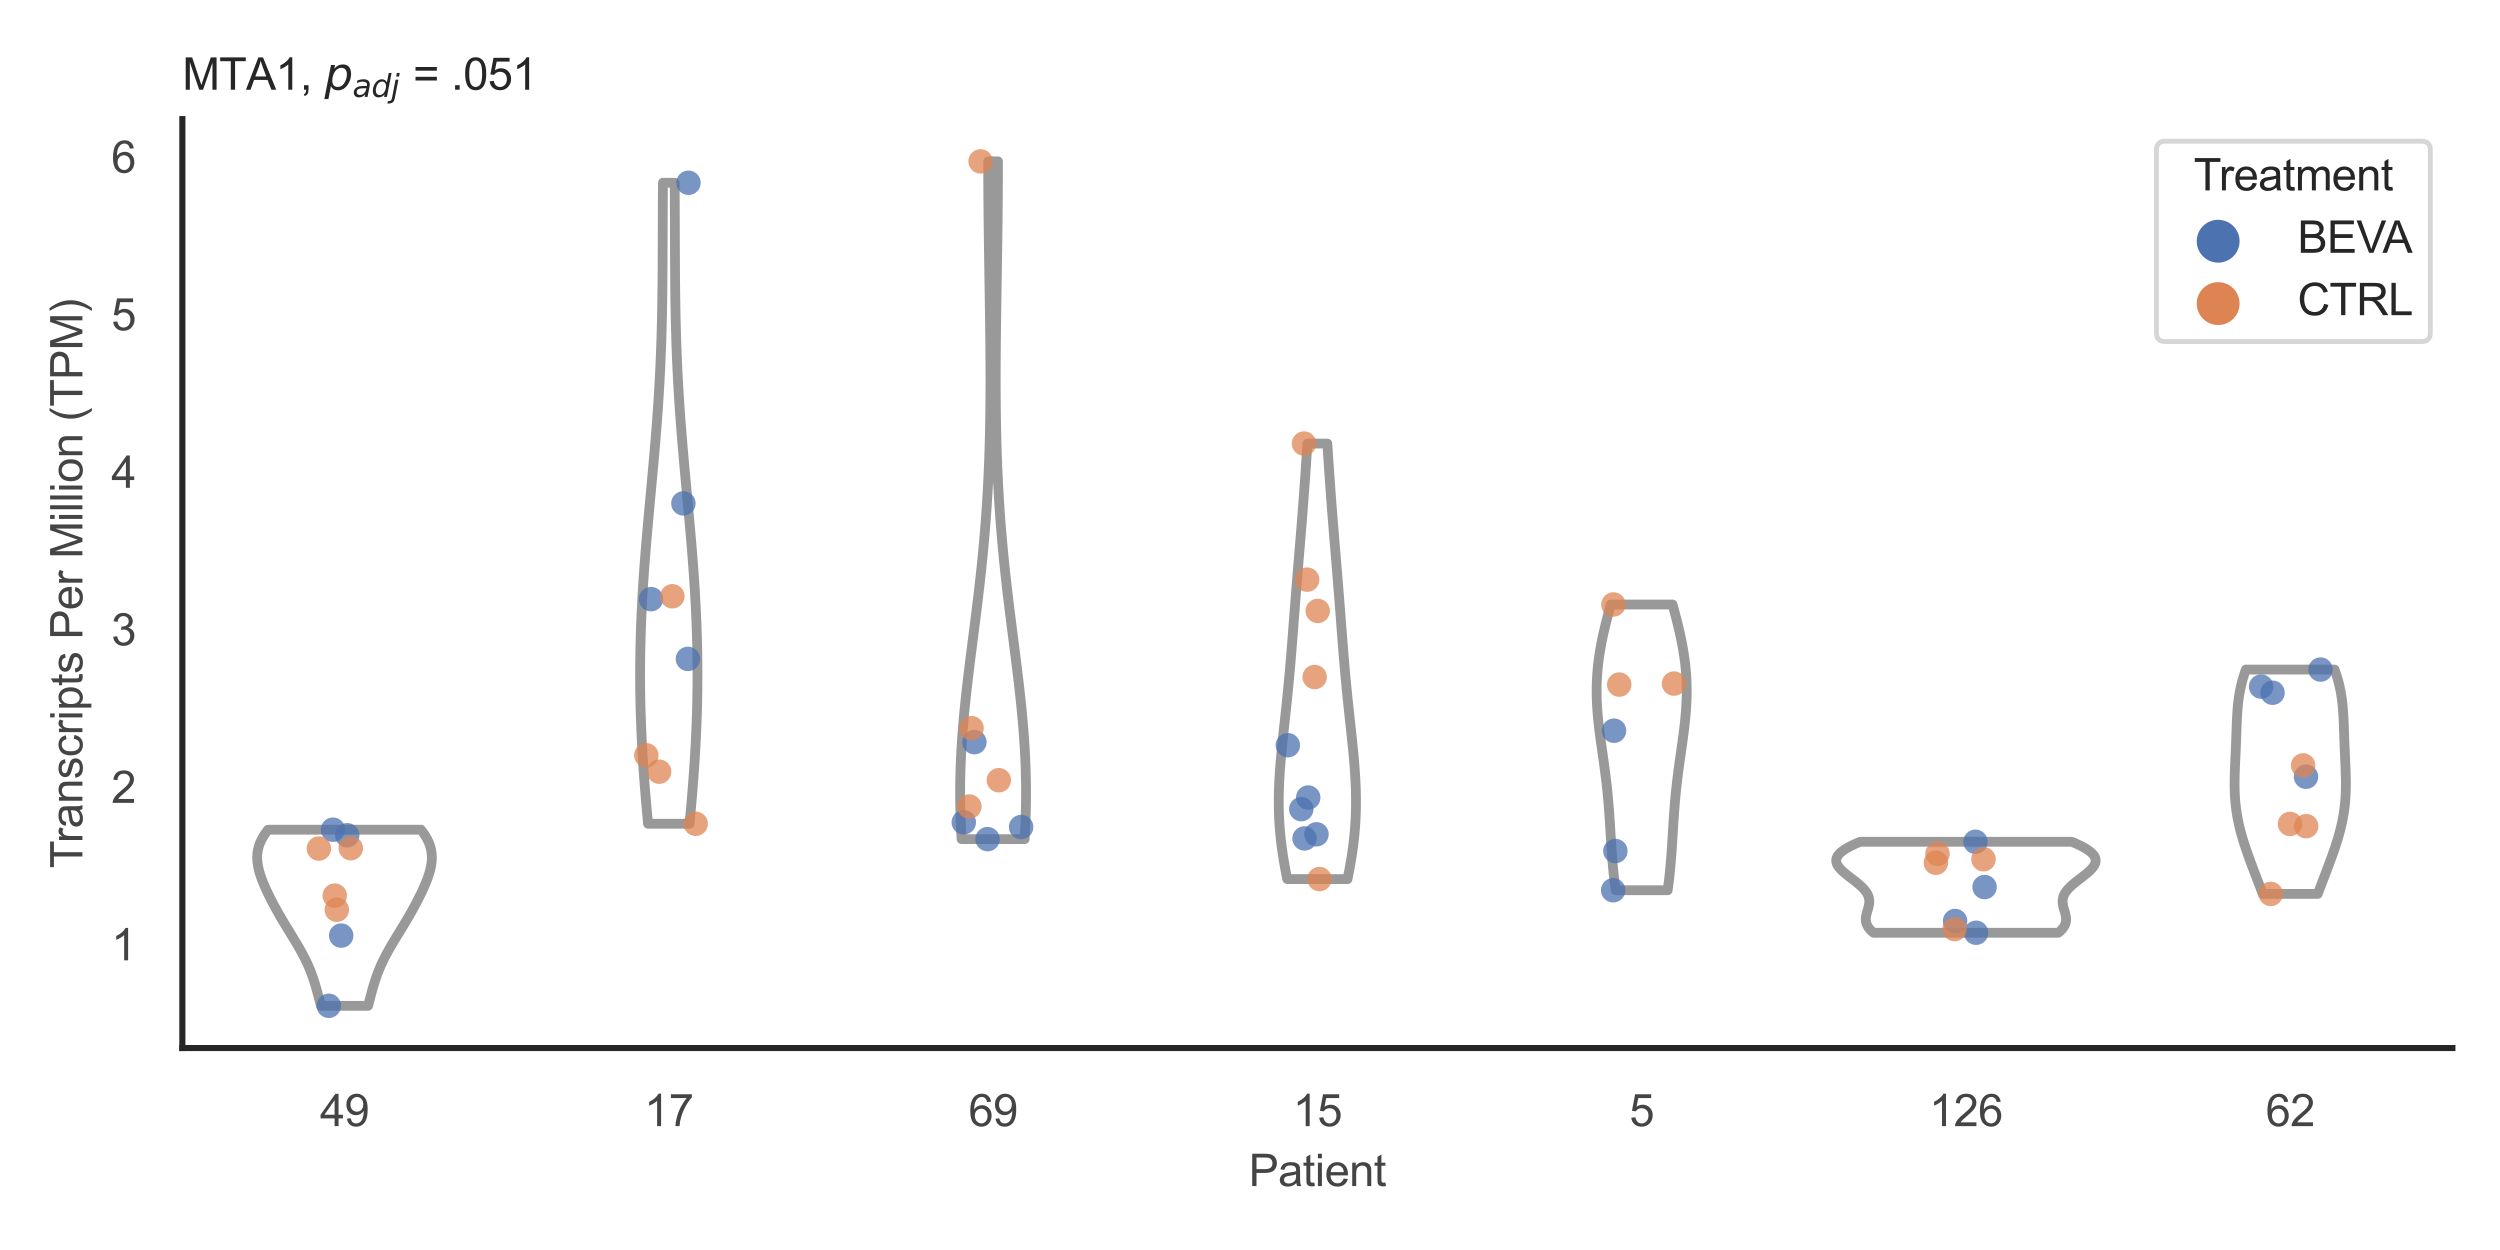 <?xml version="1.0" encoding="utf-8" standalone="no"?>
<!DOCTYPE svg PUBLIC "-//W3C//DTD SVG 1.1//EN"
  "http://www.w3.org/Graphics/SVG/1.1/DTD/svg11.dtd">
<svg xmlns:xlink="http://www.w3.org/1999/xlink" width="510.236pt" height="255.118pt" viewBox="0 0 510.236 255.118" xmlns="http://www.w3.org/2000/svg" version="1.1">
 <defs>
  <style type="text/css">*{stroke-linejoin: round; stroke-linecap: butt}</style>
 </defs>
 <g id="figure_1">
  <g id="patch_1">
   <path d="M 0 255.118 
L 510.236 255.118 
L 510.236 0 
L 0 0 
z
" style="fill: #ffffff"/>
  </g>
  <g id="axes_1">
   <g id="patch_2">
    <path d="M 37.22 213.898 
L 500.516 213.898 
L 500.516 24.32 
L 37.22 24.32 
z
" style="fill: #ffffff"/>
   </g>
   <g id="matplotlib.axis_1">
    <g id="xtick_1">
     <g id="text_1">
      <!-- 49 -->
      <g style="fill: #444444" transform="translate(65.308 229.84)scale(0.09 -0.09)">
       <defs>
        <path id="ArialMT-34" d="M 2069 0 
L 2069 1097 
L 81 1097 
L 81 1613 
L 2172 4581 
L 2631 4581 
L 2631 1613 
L 3250 1613 
L 3250 1097 
L 2631 1097 
L 2631 0 
L 2069 0 
z
M 2069 1613 
L 2069 3678 
L 634 1613 
L 2069 1613 
z
" transform="scale(0.016)"/>
        <path id="ArialMT-39" d="M 350 1059 
L 891 1109 
Q 959 728 1153 556 
Q 1347 384 1650 384 
Q 1909 384 2104 503 
Q 2300 622 2425 820 
Q 2550 1019 2634 1356 
Q 2719 1694 2719 2044 
Q 2719 2081 2716 2156 
Q 2547 1888 2255 1720 
Q 1963 1553 1622 1553 
Q 1053 1553 659 1965 
Q 266 2378 266 3053 
Q 266 3750 677 4175 
Q 1088 4600 1706 4600 
Q 2153 4600 2523 4359 
Q 2894 4119 3086 3673 
Q 3278 3228 3278 2384 
Q 3278 1506 3087 986 
Q 2897 466 2520 194 
Q 2144 -78 1638 -78 
Q 1100 -78 759 220 
Q 419 519 350 1059 
z
M 2653 3081 
Q 2653 3566 2395 3850 
Q 2138 4134 1775 4134 
Q 1400 4134 1122 3828 
Q 844 3522 844 3034 
Q 844 2597 1108 2323 
Q 1372 2050 1759 2050 
Q 2150 2050 2401 2323 
Q 2653 2597 2653 3081 
z
" transform="scale(0.016)"/>
       </defs>
       <use xlink:href="#ArialMT-34"/>
       <use xlink:href="#ArialMT-39" x="55.615"/>
      </g>
     </g>
    </g>
    <g id="xtick_2">
     <g id="text_2">
      <!-- 17 -->
      <g style="fill: #444444" transform="translate(131.493 229.84)scale(0.09 -0.09)">
       <defs>
        <path id="ArialMT-31" d="M 2384 0 
L 1822 0 
L 1822 3584 
Q 1619 3391 1289 3197 
Q 959 3003 697 2906 
L 697 3450 
Q 1169 3672 1522 3987 
Q 1875 4303 2022 4600 
L 2384 4600 
L 2384 0 
z
" transform="scale(0.016)"/>
        <path id="ArialMT-37" d="M 303 3981 
L 303 4522 
L 3269 4522 
L 3269 4084 
Q 2831 3619 2401 2847 
Q 1972 2075 1738 1259 
Q 1569 684 1522 0 
L 944 0 
Q 953 541 1156 1306 
Q 1359 2072 1739 2783 
Q 2119 3494 2547 3981 
L 303 3981 
z
" transform="scale(0.016)"/>
       </defs>
       <use xlink:href="#ArialMT-31"/>
       <use xlink:href="#ArialMT-37" x="55.615"/>
      </g>
     </g>
    </g>
    <g id="xtick_3">
     <g id="text_3">
      <!-- 69 -->
      <g style="fill: #444444" transform="translate(197.678 229.84)scale(0.09 -0.09)">
       <defs>
        <path id="ArialMT-36" d="M 3184 3459 
L 2625 3416 
Q 2550 3747 2413 3897 
Q 2184 4138 1850 4138 
Q 1581 4138 1378 3988 
Q 1113 3794 959 3422 
Q 806 3050 800 2363 
Q 1003 2672 1297 2822 
Q 1591 2972 1913 2972 
Q 2475 2972 2870 2558 
Q 3266 2144 3266 1488 
Q 3266 1056 3080 686 
Q 2894 316 2569 119 
Q 2244 -78 1831 -78 
Q 1128 -78 684 439 
Q 241 956 241 2144 
Q 241 3472 731 4075 
Q 1159 4600 1884 4600 
Q 2425 4600 2770 4297 
Q 3116 3994 3184 3459 
z
M 888 1484 
Q 888 1194 1011 928 
Q 1134 663 1356 523 
Q 1578 384 1822 384 
Q 2178 384 2434 671 
Q 2691 959 2691 1453 
Q 2691 1928 2437 2201 
Q 2184 2475 1800 2475 
Q 1419 2475 1153 2201 
Q 888 1928 888 1484 
z
" transform="scale(0.016)"/>
       </defs>
       <use xlink:href="#ArialMT-36"/>
       <use xlink:href="#ArialMT-39" x="55.615"/>
      </g>
     </g>
    </g>
    <g id="xtick_4">
     <g id="text_4">
      <!-- 15 -->
      <g style="fill: #444444" transform="translate(263.863 229.84)scale(0.09 -0.09)">
       <defs>
        <path id="ArialMT-35" d="M 266 1200 
L 856 1250 
Q 922 819 1161 601 
Q 1400 384 1738 384 
Q 2144 384 2425 690 
Q 2706 997 2706 1503 
Q 2706 1984 2436 2262 
Q 2166 2541 1728 2541 
Q 1456 2541 1237 2417 
Q 1019 2294 894 2097 
L 366 2166 
L 809 4519 
L 3088 4519 
L 3088 3981 
L 1259 3981 
L 1013 2750 
Q 1425 3038 1878 3038 
Q 2478 3038 2890 2622 
Q 3303 2206 3303 1553 
Q 3303 931 2941 478 
Q 2500 -78 1738 -78 
Q 1113 -78 717 272 
Q 322 622 266 1200 
z
" transform="scale(0.016)"/>
       </defs>
       <use xlink:href="#ArialMT-31"/>
       <use xlink:href="#ArialMT-35" x="55.615"/>
      </g>
     </g>
    </g>
    <g id="xtick_5">
     <g id="text_5">
      <!-- 5 -->
      <g style="fill: #444444" transform="translate(332.551 229.84)scale(0.09 -0.09)">
       <use xlink:href="#ArialMT-35"/>
      </g>
     </g>
    </g>
    <g id="xtick_6">
     <g id="text_6">
      <!-- 126 -->
      <g style="fill: #444444" transform="translate(393.731 229.84)scale(0.09 -0.09)">
       <defs>
        <path id="ArialMT-32" d="M 3222 541 
L 3222 0 
L 194 0 
Q 188 203 259 391 
Q 375 700 629 1000 
Q 884 1300 1366 1694 
Q 2113 2306 2375 2664 
Q 2638 3022 2638 3341 
Q 2638 3675 2398 3904 
Q 2159 4134 1775 4134 
Q 1369 4134 1125 3890 
Q 881 3647 878 3216 
L 300 3275 
Q 359 3922 746 4261 
Q 1134 4600 1788 4600 
Q 2447 4600 2831 4234 
Q 3216 3869 3216 3328 
Q 3216 3053 3103 2787 
Q 2991 2522 2730 2228 
Q 2469 1934 1863 1422 
Q 1356 997 1212 845 
Q 1069 694 975 541 
L 3222 541 
z
" transform="scale(0.016)"/>
       </defs>
       <use xlink:href="#ArialMT-31"/>
       <use xlink:href="#ArialMT-32" x="55.615"/>
       <use xlink:href="#ArialMT-36" x="111.23"/>
      </g>
     </g>
    </g>
    <g id="xtick_7">
     <g id="text_7">
      <!-- 62 -->
      <g style="fill: #444444" transform="translate(462.419 229.84)scale(0.09 -0.09)">
       <use xlink:href="#ArialMT-36"/>
       <use xlink:href="#ArialMT-32" x="55.615"/>
      </g>
     </g>
    </g>
    <g id="text_8">
     <!-- Patient -->
     <g style="fill: #444444" transform="translate(254.859 242.071)scale(0.09 -0.09)">
      <defs>
       <path id="ArialMT-50" d="M 494 0 
L 494 4581 
L 2222 4581 
Q 2678 4581 2919 4538 
Q 3256 4481 3484 4323 
Q 3713 4166 3852 3881 
Q 3991 3597 3991 3256 
Q 3991 2672 3619 2267 
Q 3247 1863 2275 1863 
L 1100 1863 
L 1100 0 
L 494 0 
z
M 1100 2403 
L 2284 2403 
Q 2872 2403 3119 2622 
Q 3366 2841 3366 3238 
Q 3366 3525 3220 3729 
Q 3075 3934 2838 4000 
Q 2684 4041 2272 4041 
L 1100 4041 
L 1100 2403 
z
" transform="scale(0.016)"/>
       <path id="ArialMT-61" d="M 2588 409 
Q 2275 144 1986 34 
Q 1697 -75 1366 -75 
Q 819 -75 525 192 
Q 231 459 231 875 
Q 231 1119 342 1320 
Q 453 1522 633 1644 
Q 813 1766 1038 1828 
Q 1203 1872 1538 1913 
Q 2219 1994 2541 2106 
Q 2544 2222 2544 2253 
Q 2544 2597 2384 2738 
Q 2169 2928 1744 2928 
Q 1347 2928 1158 2789 
Q 969 2650 878 2297 
L 328 2372 
Q 403 2725 575 2942 
Q 747 3159 1072 3276 
Q 1397 3394 1825 3394 
Q 2250 3394 2515 3294 
Q 2781 3194 2906 3042 
Q 3031 2891 3081 2659 
Q 3109 2516 3109 2141 
L 3109 1391 
Q 3109 606 3145 398 
Q 3181 191 3288 0 
L 2700 0 
Q 2613 175 2588 409 
z
M 2541 1666 
Q 2234 1541 1622 1453 
Q 1275 1403 1131 1340 
Q 988 1278 909 1158 
Q 831 1038 831 891 
Q 831 666 1001 516 
Q 1172 366 1500 366 
Q 1825 366 2078 508 
Q 2331 650 2450 897 
Q 2541 1088 2541 1459 
L 2541 1666 
z
" transform="scale(0.016)"/>
       <path id="ArialMT-74" d="M 1650 503 
L 1731 6 
Q 1494 -44 1306 -44 
Q 1000 -44 831 53 
Q 663 150 594 308 
Q 525 466 525 972 
L 525 2881 
L 113 2881 
L 113 3319 
L 525 3319 
L 525 4141 
L 1084 4478 
L 1084 3319 
L 1650 3319 
L 1650 2881 
L 1084 2881 
L 1084 941 
Q 1084 700 1114 631 
Q 1144 563 1211 522 
Q 1278 481 1403 481 
Q 1497 481 1650 503 
z
" transform="scale(0.016)"/>
       <path id="ArialMT-69" d="M 425 3934 
L 425 4581 
L 988 4581 
L 988 3934 
L 425 3934 
z
M 425 0 
L 425 3319 
L 988 3319 
L 988 0 
L 425 0 
z
" transform="scale(0.016)"/>
       <path id="ArialMT-65" d="M 2694 1069 
L 3275 997 
Q 3138 488 2766 206 
Q 2394 -75 1816 -75 
Q 1088 -75 661 373 
Q 234 822 234 1631 
Q 234 2469 665 2931 
Q 1097 3394 1784 3394 
Q 2450 3394 2872 2941 
Q 3294 2488 3294 1666 
Q 3294 1616 3291 1516 
L 816 1516 
Q 847 969 1125 678 
Q 1403 388 1819 388 
Q 2128 388 2347 550 
Q 2566 713 2694 1069 
z
M 847 1978 
L 2700 1978 
Q 2663 2397 2488 2606 
Q 2219 2931 1791 2931 
Q 1403 2931 1139 2672 
Q 875 2413 847 1978 
z
" transform="scale(0.016)"/>
       <path id="ArialMT-6e" d="M 422 0 
L 422 3319 
L 928 3319 
L 928 2847 
Q 1294 3394 1984 3394 
Q 2284 3394 2536 3286 
Q 2788 3178 2913 3003 
Q 3038 2828 3088 2588 
Q 3119 2431 3119 2041 
L 3119 0 
L 2556 0 
L 2556 2019 
Q 2556 2363 2490 2533 
Q 2425 2703 2258 2804 
Q 2091 2906 1866 2906 
Q 1506 2906 1245 2678 
Q 984 2450 984 1813 
L 984 0 
L 422 0 
z
" transform="scale(0.016)"/>
      </defs>
      <use xlink:href="#ArialMT-50"/>
      <use xlink:href="#ArialMT-61" x="66.699"/>
      <use xlink:href="#ArialMT-74" x="122.314"/>
      <use xlink:href="#ArialMT-69" x="150.098"/>
      <use xlink:href="#ArialMT-65" x="172.314"/>
      <use xlink:href="#ArialMT-6e" x="227.93"/>
      <use xlink:href="#ArialMT-74" x="283.545"/>
     </g>
    </g>
   </g>
   <g id="matplotlib.axis_2">
    <g id="ytick_1">
     <g id="text_9">
      <!-- 1 -->
      <g style="fill: #444444" transform="translate(22.715 196.004)scale(0.09 -0.09)">
       <use xlink:href="#ArialMT-31"/>
      </g>
     </g>
    </g>
    <g id="ytick_2">
     <g id="text_10">
      <!-- 2 -->
      <g style="fill: #444444" transform="translate(22.715 163.854)scale(0.09 -0.09)">
       <use xlink:href="#ArialMT-32"/>
      </g>
     </g>
    </g>
    <g id="ytick_3">
     <g id="text_11">
      <!-- 3 -->
      <g style="fill: #444444" transform="translate(22.715 131.705)scale(0.09 -0.09)">
       <defs>
        <path id="ArialMT-33" d="M 269 1209 
L 831 1284 
Q 928 806 1161 595 
Q 1394 384 1728 384 
Q 2125 384 2398 659 
Q 2672 934 2672 1341 
Q 2672 1728 2419 1979 
Q 2166 2231 1775 2231 
Q 1616 2231 1378 2169 
L 1441 2663 
Q 1497 2656 1531 2656 
Q 1891 2656 2178 2843 
Q 2466 3031 2466 3422 
Q 2466 3731 2256 3934 
Q 2047 4138 1716 4138 
Q 1388 4138 1169 3931 
Q 950 3725 888 3313 
L 325 3413 
Q 428 3978 793 4289 
Q 1159 4600 1703 4600 
Q 2078 4600 2393 4439 
Q 2709 4278 2876 4000 
Q 3044 3722 3044 3409 
Q 3044 3113 2884 2869 
Q 2725 2625 2413 2481 
Q 2819 2388 3044 2092 
Q 3269 1797 3269 1353 
Q 3269 753 2831 336 
Q 2394 -81 1725 -81 
Q 1122 -81 723 278 
Q 325 638 269 1209 
z
" transform="scale(0.016)"/>
       </defs>
       <use xlink:href="#ArialMT-33"/>
      </g>
     </g>
    </g>
    <g id="ytick_4">
     <g id="text_12">
      <!-- 4 -->
      <g style="fill: #444444" transform="translate(22.715 99.555)scale(0.09 -0.09)">
       <use xlink:href="#ArialMT-34"/>
      </g>
     </g>
    </g>
    <g id="ytick_5">
     <g id="text_13">
      <!-- 5 -->
      <g style="fill: #444444" transform="translate(22.715 67.405)scale(0.09 -0.09)">
       <use xlink:href="#ArialMT-35"/>
      </g>
     </g>
    </g>
    <g id="ytick_6">
     <g id="text_14">
      <!-- 6 -->
      <g style="fill: #444444" transform="translate(22.715 35.255)scale(0.09 -0.09)">
       <use xlink:href="#ArialMT-36"/>
      </g>
     </g>
    </g>
    <g id="text_15">
     <!-- Transcripts Per Million (TPM) -->
     <g style="fill: #444444" transform="translate(16.821 177.194)rotate(-90)scale(0.09 -0.09)">
      <defs>
       <path id="ArialMT-54" d="M 1659 0 
L 1659 4041 
L 150 4041 
L 150 4581 
L 3781 4581 
L 3781 4041 
L 2266 4041 
L 2266 0 
L 1659 0 
z
" transform="scale(0.016)"/>
       <path id="ArialMT-72" d="M 416 0 
L 416 3319 
L 922 3319 
L 922 2816 
Q 1116 3169 1280 3281 
Q 1444 3394 1641 3394 
Q 1925 3394 2219 3213 
L 2025 2691 
Q 1819 2813 1613 2813 
Q 1428 2813 1281 2702 
Q 1134 2591 1072 2394 
Q 978 2094 978 1738 
L 978 0 
L 416 0 
z
" transform="scale(0.016)"/>
       <path id="ArialMT-73" d="M 197 991 
L 753 1078 
Q 800 744 1014 566 
Q 1228 388 1613 388 
Q 2000 388 2187 545 
Q 2375 703 2375 916 
Q 2375 1106 2209 1216 
Q 2094 1291 1634 1406 
Q 1016 1563 777 1677 
Q 538 1791 414 1992 
Q 291 2194 291 2438 
Q 291 2659 392 2848 
Q 494 3038 669 3163 
Q 800 3259 1026 3326 
Q 1253 3394 1513 3394 
Q 1903 3394 2198 3281 
Q 2494 3169 2634 2976 
Q 2775 2784 2828 2463 
L 2278 2388 
Q 2241 2644 2061 2787 
Q 1881 2931 1553 2931 
Q 1166 2931 1000 2803 
Q 834 2675 834 2503 
Q 834 2394 903 2306 
Q 972 2216 1119 2156 
Q 1203 2125 1616 2013 
Q 2213 1853 2448 1751 
Q 2684 1650 2818 1456 
Q 2953 1263 2953 975 
Q 2953 694 2789 445 
Q 2625 197 2315 61 
Q 2006 -75 1616 -75 
Q 969 -75 630 194 
Q 291 463 197 991 
z
" transform="scale(0.016)"/>
       <path id="ArialMT-63" d="M 2588 1216 
L 3141 1144 
Q 3050 572 2676 248 
Q 2303 -75 1759 -75 
Q 1078 -75 664 370 
Q 250 816 250 1647 
Q 250 2184 428 2587 
Q 606 2991 970 3192 
Q 1334 3394 1763 3394 
Q 2303 3394 2647 3120 
Q 2991 2847 3088 2344 
L 2541 2259 
Q 2463 2594 2264 2762 
Q 2066 2931 1784 2931 
Q 1359 2931 1093 2626 
Q 828 2322 828 1663 
Q 828 994 1084 691 
Q 1341 388 1753 388 
Q 2084 388 2306 591 
Q 2528 794 2588 1216 
z
" transform="scale(0.016)"/>
       <path id="ArialMT-70" d="M 422 -1272 
L 422 3319 
L 934 3319 
L 934 2888 
Q 1116 3141 1344 3267 
Q 1572 3394 1897 3394 
Q 2322 3394 2647 3175 
Q 2972 2956 3137 2557 
Q 3303 2159 3303 1684 
Q 3303 1175 3120 767 
Q 2938 359 2589 142 
Q 2241 -75 1856 -75 
Q 1575 -75 1351 44 
Q 1128 163 984 344 
L 984 -1272 
L 422 -1272 
z
M 931 1641 
Q 931 1000 1190 694 
Q 1450 388 1819 388 
Q 2194 388 2461 705 
Q 2728 1022 2728 1688 
Q 2728 2322 2467 2637 
Q 2206 2953 1844 2953 
Q 1484 2953 1207 2617 
Q 931 2281 931 1641 
z
" transform="scale(0.016)"/>
       <path id="ArialMT-20" transform="scale(0.016)"/>
       <path id="ArialMT-4d" d="M 475 0 
L 475 4581 
L 1388 4581 
L 2472 1338 
Q 2622 884 2691 659 
Q 2769 909 2934 1394 
L 4031 4581 
L 4847 4581 
L 4847 0 
L 4263 0 
L 4263 3834 
L 2931 0 
L 2384 0 
L 1059 3900 
L 1059 0 
L 475 0 
z
" transform="scale(0.016)"/>
       <path id="ArialMT-6c" d="M 409 0 
L 409 4581 
L 972 4581 
L 972 0 
L 409 0 
z
" transform="scale(0.016)"/>
       <path id="ArialMT-6f" d="M 213 1659 
Q 213 2581 725 3025 
Q 1153 3394 1769 3394 
Q 2453 3394 2887 2945 
Q 3322 2497 3322 1706 
Q 3322 1066 3130 698 
Q 2938 331 2570 128 
Q 2203 -75 1769 -75 
Q 1072 -75 642 372 
Q 213 819 213 1659 
z
M 791 1659 
Q 791 1022 1069 705 
Q 1347 388 1769 388 
Q 2188 388 2466 706 
Q 2744 1025 2744 1678 
Q 2744 2294 2464 2611 
Q 2184 2928 1769 2928 
Q 1347 2928 1069 2612 
Q 791 2297 791 1659 
z
" transform="scale(0.016)"/>
       <path id="ArialMT-28" d="M 1497 -1347 
Q 1031 -759 709 28 
Q 388 816 388 1659 
Q 388 2403 628 3084 
Q 909 3875 1497 4659 
L 1900 4659 
Q 1522 4009 1400 3731 
Q 1209 3300 1100 2831 
Q 966 2247 966 1656 
Q 966 153 1900 -1347 
L 1497 -1347 
z
" transform="scale(0.016)"/>
       <path id="ArialMT-29" d="M 791 -1347 
L 388 -1347 
Q 1322 153 1322 1656 
Q 1322 2244 1188 2822 
Q 1081 3291 891 3722 
Q 769 4003 388 4659 
L 791 4659 
Q 1378 3875 1659 3084 
Q 1900 2403 1900 1659 
Q 1900 816 1576 28 
Q 1253 -759 791 -1347 
z
" transform="scale(0.016)"/>
      </defs>
      <use xlink:href="#ArialMT-54"/>
      <use xlink:href="#ArialMT-72" x="57.334"/>
      <use xlink:href="#ArialMT-61" x="90.635"/>
      <use xlink:href="#ArialMT-6e" x="146.25"/>
      <use xlink:href="#ArialMT-73" x="201.865"/>
      <use xlink:href="#ArialMT-63" x="251.865"/>
      <use xlink:href="#ArialMT-72" x="301.865"/>
      <use xlink:href="#ArialMT-69" x="335.166"/>
      <use xlink:href="#ArialMT-70" x="357.383"/>
      <use xlink:href="#ArialMT-74" x="412.998"/>
      <use xlink:href="#ArialMT-73" x="440.781"/>
      <use xlink:href="#ArialMT-20" x="490.781"/>
      <use xlink:href="#ArialMT-50" x="518.564"/>
      <use xlink:href="#ArialMT-65" x="585.264"/>
      <use xlink:href="#ArialMT-72" x="640.879"/>
      <use xlink:href="#ArialMT-20" x="674.18"/>
      <use xlink:href="#ArialMT-4d" x="701.963"/>
      <use xlink:href="#ArialMT-69" x="785.264"/>
      <use xlink:href="#ArialMT-6c" x="807.48"/>
      <use xlink:href="#ArialMT-6c" x="829.697"/>
      <use xlink:href="#ArialMT-69" x="851.914"/>
      <use xlink:href="#ArialMT-6f" x="874.131"/>
      <use xlink:href="#ArialMT-6e" x="929.746"/>
      <use xlink:href="#ArialMT-20" x="985.361"/>
      <use xlink:href="#ArialMT-28" x="1013.145"/>
      <use xlink:href="#ArialMT-54" x="1046.445"/>
      <use xlink:href="#ArialMT-50" x="1107.529"/>
      <use xlink:href="#ArialMT-4d" x="1174.229"/>
      <use xlink:href="#ArialMT-29" x="1257.529"/>
     </g>
    </g>
   </g>
   <g id="PolyCollection_1">
    <defs>
     <path id="m1fc8c4be38" d="M 75.124 -49.837 
L 65.501 -49.837 
L 65.405 -50.2 
L 65.31 -50.563 
L 65.215 -50.926 
L 65.121 -51.289 
L 65.025 -51.652 
L 64.93 -52.015 
L 64.833 -52.378 
L 64.734 -52.742 
L 64.634 -53.105 
L 64.531 -53.468 
L 64.426 -53.831 
L 64.318 -54.194 
L 64.206 -54.557 
L 64.091 -54.92 
L 63.972 -55.283 
L 63.848 -55.646 
L 63.719 -56.009 
L 63.586 -56.372 
L 63.448 -56.735 
L 63.304 -57.098 
L 63.155 -57.461 
L 63 -57.824 
L 62.84 -58.187 
L 62.674 -58.55 
L 62.503 -58.913 
L 62.326 -59.276 
L 62.144 -59.639 
L 61.958 -60.002 
L 61.766 -60.365 
L 61.57 -60.728 
L 61.37 -61.091 
L 61.165 -61.454 
L 60.957 -61.817 
L 60.746 -62.181 
L 60.532 -62.544 
L 60.316 -62.907 
L 60.098 -63.27 
L 59.878 -63.633 
L 59.657 -63.996 
L 59.435 -64.359 
L 59.212 -64.722 
L 58.99 -65.085 
L 58.768 -65.448 
L 58.547 -65.811 
L 58.326 -66.174 
L 58.107 -66.537 
L 57.889 -66.9 
L 57.673 -67.263 
L 57.459 -67.626 
L 57.247 -67.989 
L 57.037 -68.352 
L 56.83 -68.715 
L 56.625 -69.078 
L 56.422 -69.441 
L 56.222 -69.804 
L 56.024 -70.167 
L 55.83 -70.53 
L 55.638 -70.893 
L 55.449 -71.256 
L 55.262 -71.62 
L 55.079 -71.983 
L 54.899 -72.346 
L 54.722 -72.709 
L 54.549 -73.072 
L 54.379 -73.435 
L 54.213 -73.798 
L 54.052 -74.161 
L 53.895 -74.524 
L 53.743 -74.887 
L 53.597 -75.25 
L 53.457 -75.613 
L 53.323 -75.976 
L 53.197 -76.339 
L 53.078 -76.702 
L 52.968 -77.065 
L 52.867 -77.428 
L 52.777 -77.791 
L 52.697 -78.154 
L 52.629 -78.517 
L 52.573 -78.88 
L 52.531 -79.243 
L 52.502 -79.606 
L 52.489 -79.969 
L 52.491 -80.332 
L 52.509 -80.696 
L 52.544 -81.059 
L 52.597 -81.422 
L 52.668 -81.785 
L 52.758 -82.148 
L 52.866 -82.511 
L 52.994 -82.874 
L 53.141 -83.237 
L 53.307 -83.6 
L 53.493 -83.963 
L 53.698 -84.326 
L 53.922 -84.689 
L 54.165 -85.052 
L 54.426 -85.415 
L 54.705 -85.778 
L 85.921 -85.778 
L 85.921 -85.778 
L 86.199 -85.415 
L 86.46 -85.052 
L 86.703 -84.689 
L 86.927 -84.326 
L 87.132 -83.963 
L 87.318 -83.6 
L 87.485 -83.237 
L 87.632 -82.874 
L 87.759 -82.511 
L 87.867 -82.148 
L 87.957 -81.785 
L 88.028 -81.422 
L 88.081 -81.059 
L 88.116 -80.696 
L 88.134 -80.332 
L 88.136 -79.969 
L 88.123 -79.606 
L 88.095 -79.243 
L 88.052 -78.88 
L 87.997 -78.517 
L 87.928 -78.154 
L 87.849 -77.791 
L 87.758 -77.428 
L 87.657 -77.065 
L 87.547 -76.702 
L 87.429 -76.339 
L 87.302 -75.976 
L 87.169 -75.613 
L 87.028 -75.25 
L 86.882 -74.887 
L 86.73 -74.524 
L 86.573 -74.161 
L 86.412 -73.798 
L 86.246 -73.435 
L 86.077 -73.072 
L 85.903 -72.709 
L 85.726 -72.346 
L 85.546 -71.983 
L 85.363 -71.62 
L 85.177 -71.256 
L 84.987 -70.893 
L 84.795 -70.53 
L 84.601 -70.167 
L 84.403 -69.804 
L 84.203 -69.441 
L 84.001 -69.078 
L 83.796 -68.715 
L 83.588 -68.352 
L 83.378 -67.989 
L 83.166 -67.626 
L 82.952 -67.263 
L 82.736 -66.9 
L 82.518 -66.537 
L 82.299 -66.174 
L 82.079 -65.811 
L 81.857 -65.448 
L 81.635 -65.085 
L 81.413 -64.722 
L 81.19 -64.359 
L 80.969 -63.996 
L 80.747 -63.633 
L 80.528 -63.27 
L 80.309 -62.907 
L 80.093 -62.544 
L 79.879 -62.181 
L 79.668 -61.817 
L 79.46 -61.454 
L 79.256 -61.091 
L 79.055 -60.728 
L 78.859 -60.365 
L 78.667 -60.002 
L 78.481 -59.639 
L 78.299 -59.276 
L 78.122 -58.913 
L 77.951 -58.55 
L 77.785 -58.187 
L 77.625 -57.824 
L 77.471 -57.461 
L 77.321 -57.098 
L 77.178 -56.735 
L 77.039 -56.372 
L 76.906 -56.009 
L 76.777 -55.646 
L 76.654 -55.283 
L 76.534 -54.92 
L 76.419 -54.557 
L 76.307 -54.194 
L 76.199 -53.831 
L 76.094 -53.468 
L 75.991 -53.105 
L 75.891 -52.742 
L 75.793 -52.378 
L 75.696 -52.015 
L 75.6 -51.652 
L 75.505 -51.289 
L 75.41 -50.926 
L 75.315 -50.563 
L 75.22 -50.2 
L 75.124 -49.837 
z
" style="stroke: #999999; stroke-width: 2"/>
    </defs>
    <g clip-path="url(#p7c0d516818)">
     <use xlink:href="#m1fc8c4be38" x="0" y="255.118" style="fill: #ffffff; stroke: #999999; stroke-width: 2"/>
    </g>
   </g>
   <g id="PolyCollection_2">
    <defs>
     <path id="m6c47979dcc" d="M 140.732 -86.992 
L 132.264 -86.992 
L 132.14 -88.313 
L 132.019 -89.635 
L 131.902 -90.956 
L 131.788 -92.278 
L 131.678 -93.599 
L 131.573 -94.921 
L 131.472 -96.242 
L 131.376 -97.563 
L 131.285 -98.885 
L 131.2 -100.206 
L 131.12 -101.528 
L 131.046 -102.849 
L 130.977 -104.171 
L 130.915 -105.492 
L 130.859 -106.814 
L 130.809 -108.135 
L 130.765 -109.457 
L 130.728 -110.778 
L 130.698 -112.1 
L 130.674 -113.421 
L 130.657 -114.743 
L 130.647 -116.064 
L 130.643 -117.386 
L 130.646 -118.707 
L 130.656 -120.028 
L 130.673 -121.35 
L 130.696 -122.671 
L 130.725 -123.993 
L 130.761 -125.314 
L 130.804 -126.636 
L 130.852 -127.957 
L 130.907 -129.279 
L 130.968 -130.6 
L 131.035 -131.922 
L 131.107 -133.243 
L 131.184 -134.565 
L 131.267 -135.886 
L 131.355 -137.208 
L 131.448 -138.529 
L 131.545 -139.85 
L 131.646 -141.172 
L 131.75 -142.493 
L 131.859 -143.815 
L 131.97 -145.136 
L 132.085 -146.458 
L 132.201 -147.779 
L 132.32 -149.101 
L 132.44 -150.422 
L 132.561 -151.744 
L 132.684 -153.065 
L 132.806 -154.387 
L 132.929 -155.708 
L 133.051 -157.03 
L 133.172 -158.351 
L 133.293 -159.673 
L 133.411 -160.994 
L 133.528 -162.315 
L 133.642 -163.637 
L 133.753 -164.958 
L 133.862 -166.28 
L 133.967 -167.601 
L 134.068 -168.923 
L 134.166 -170.244 
L 134.26 -171.566 
L 134.349 -172.887 
L 134.434 -174.209 
L 134.514 -175.53 
L 134.59 -176.852 
L 134.661 -178.173 
L 134.728 -179.495 
L 134.789 -180.816 
L 134.846 -182.138 
L 134.898 -183.459 
L 134.946 -184.78 
L 134.989 -186.102 
L 135.028 -187.423 
L 135.063 -188.745 
L 135.093 -190.066 
L 135.12 -191.388 
L 135.144 -192.709 
L 135.164 -194.031 
L 135.182 -195.352 
L 135.196 -196.674 
L 135.209 -197.995 
L 135.219 -199.317 
L 135.227 -200.638 
L 135.234 -201.96 
L 135.24 -203.281 
L 135.245 -204.602 
L 135.25 -205.924 
L 135.254 -207.245 
L 135.258 -208.567 
L 135.262 -209.888 
L 135.267 -211.21 
L 135.272 -212.531 
L 135.278 -213.853 
L 135.285 -215.174 
L 135.294 -216.496 
L 135.304 -217.817 
L 137.692 -217.817 
L 137.692 -217.817 
L 137.702 -216.496 
L 137.71 -215.174 
L 137.717 -213.853 
L 137.724 -212.531 
L 137.729 -211.21 
L 137.734 -209.888 
L 137.738 -208.567 
L 137.742 -207.245 
L 137.746 -205.924 
L 137.75 -204.602 
L 137.755 -203.281 
L 137.761 -201.96 
L 137.768 -200.638 
L 137.777 -199.317 
L 137.787 -197.995 
L 137.799 -196.674 
L 137.814 -195.352 
L 137.831 -194.031 
L 137.852 -192.709 
L 137.875 -191.388 
L 137.902 -190.066 
L 137.933 -188.745 
L 137.968 -187.423 
L 138.007 -186.102 
L 138.05 -184.78 
L 138.097 -183.459 
L 138.149 -182.138 
L 138.206 -180.816 
L 138.268 -179.495 
L 138.334 -178.173 
L 138.405 -176.852 
L 138.481 -175.53 
L 138.561 -174.209 
L 138.646 -172.887 
L 138.736 -171.566 
L 138.83 -170.244 
L 138.927 -168.923 
L 139.029 -167.601 
L 139.134 -166.28 
L 139.242 -164.958 
L 139.354 -163.637 
L 139.468 -162.315 
L 139.584 -160.994 
L 139.703 -159.673 
L 139.823 -158.351 
L 139.944 -157.03 
L 140.067 -155.708 
L 140.189 -154.387 
L 140.312 -153.065 
L 140.434 -151.744 
L 140.556 -150.422 
L 140.676 -149.101 
L 140.794 -147.779 
L 140.911 -146.458 
L 141.025 -145.136 
L 141.137 -143.815 
L 141.245 -142.493 
L 141.35 -141.172 
L 141.451 -139.85 
L 141.548 -138.529 
L 141.64 -137.208 
L 141.728 -135.886 
L 141.811 -134.565 
L 141.889 -133.243 
L 141.961 -131.922 
L 142.028 -130.6 
L 142.088 -129.279 
L 142.143 -127.957 
L 142.192 -126.636 
L 142.234 -125.314 
L 142.27 -123.993 
L 142.3 -122.671 
L 142.323 -121.35 
L 142.339 -120.028 
L 142.349 -118.707 
L 142.352 -117.386 
L 142.349 -116.064 
L 142.338 -114.743 
L 142.321 -113.421 
L 142.297 -112.1 
L 142.267 -110.778 
L 142.23 -109.457 
L 142.187 -108.135 
L 142.137 -106.814 
L 142.081 -105.492 
L 142.018 -104.171 
L 141.95 -102.849 
L 141.876 -101.528 
L 141.796 -100.206 
L 141.71 -98.885 
L 141.619 -97.563 
L 141.523 -96.242 
L 141.422 -94.921 
L 141.317 -93.599 
L 141.207 -92.278 
L 141.094 -90.956 
L 140.976 -89.635 
L 140.856 -88.313 
L 140.732 -86.992 
z
" style="stroke: #999999; stroke-width: 2"/>
    </defs>
    <g clip-path="url(#p7c0d516818)">
     <use xlink:href="#m6c47979dcc" x="0" y="255.118" style="fill: #ffffff; stroke: #999999; stroke-width: 2"/>
    </g>
   </g>
   <g id="PolyCollection_3">
    <defs>
     <path id="mce0120d943" d="M 209.116 -83.856 
L 196.25 -83.856 
L 196.171 -85.253 
L 196.104 -86.65 
L 196.049 -88.047 
L 196.007 -89.445 
L 195.978 -90.842 
L 195.962 -92.239 
L 195.958 -93.636 
L 195.968 -95.034 
L 195.991 -96.431 
L 196.027 -97.828 
L 196.075 -99.225 
L 196.136 -100.622 
L 196.209 -102.02 
L 196.293 -103.417 
L 196.389 -104.814 
L 196.495 -106.211 
L 196.611 -107.609 
L 196.737 -109.006 
L 196.871 -110.403 
L 197.013 -111.8 
L 197.162 -113.197 
L 197.318 -114.595 
L 197.479 -115.992 
L 197.646 -117.389 
L 197.816 -118.786 
L 197.989 -120.184 
L 198.165 -121.581 
L 198.343 -122.978 
L 198.521 -124.375 
L 198.7 -125.772 
L 198.878 -127.17 
L 199.055 -128.567 
L 199.23 -129.964 
L 199.403 -131.361 
L 199.573 -132.759 
L 199.739 -134.156 
L 199.901 -135.553 
L 200.059 -136.95 
L 200.212 -138.347 
L 200.359 -139.745 
L 200.502 -141.142 
L 200.638 -142.539 
L 200.769 -143.936 
L 200.893 -145.334 
L 201.012 -146.731 
L 201.124 -148.128 
L 201.23 -149.525 
L 201.329 -150.923 
L 201.422 -152.32 
L 201.509 -153.717 
L 201.589 -155.114 
L 201.664 -156.511 
L 201.732 -157.909 
L 201.794 -159.306 
L 201.85 -160.703 
L 201.901 -162.1 
L 201.947 -163.498 
L 201.987 -164.895 
L 202.022 -166.292 
L 202.052 -167.689 
L 202.078 -169.086 
L 202.099 -170.484 
L 202.115 -171.881 
L 202.128 -173.278 
L 202.137 -174.675 
L 202.143 -176.073 
L 202.145 -177.47 
L 202.143 -178.867 
L 202.139 -180.264 
L 202.132 -181.661 
L 202.123 -183.059 
L 202.112 -184.456 
L 202.098 -185.853 
L 202.083 -187.25 
L 202.066 -188.648 
L 202.047 -190.045 
L 202.028 -191.442 
L 202.007 -192.839 
L 201.986 -194.236 
L 201.964 -195.634 
L 201.942 -197.031 
L 201.92 -198.428 
L 201.898 -199.825 
L 201.876 -201.223 
L 201.855 -202.62 
L 201.834 -204.017 
L 201.814 -205.414 
L 201.795 -206.811 
L 201.777 -208.209 
L 201.761 -209.606 
L 201.745 -211.003 
L 201.732 -212.4 
L 201.719 -213.798 
L 201.709 -215.195 
L 201.701 -216.592 
L 201.694 -217.989 
L 201.689 -219.386 
L 201.686 -220.784 
L 201.686 -222.181 
L 203.68 -222.181 
L 203.68 -222.181 
L 203.679 -220.784 
L 203.677 -219.386 
L 203.672 -217.989 
L 203.665 -216.592 
L 203.657 -215.195 
L 203.646 -213.798 
L 203.634 -212.4 
L 203.621 -211.003 
L 203.605 -209.606 
L 203.589 -208.209 
L 203.571 -206.811 
L 203.552 -205.414 
L 203.532 -204.017 
L 203.511 -202.62 
L 203.49 -201.223 
L 203.468 -199.825 
L 203.446 -198.428 
L 203.423 -197.031 
L 203.401 -195.634 
L 203.38 -194.236 
L 203.358 -192.839 
L 203.338 -191.442 
L 203.318 -190.045 
L 203.3 -188.648 
L 203.283 -187.25 
L 203.268 -185.853 
L 203.254 -184.456 
L 203.243 -183.059 
L 203.233 -181.661 
L 203.227 -180.264 
L 203.223 -178.867 
L 203.221 -177.47 
L 203.223 -176.073 
L 203.229 -174.675 
L 203.238 -173.278 
L 203.25 -171.881 
L 203.267 -170.484 
L 203.288 -169.086 
L 203.314 -167.689 
L 203.344 -166.292 
L 203.379 -164.895 
L 203.419 -163.498 
L 203.465 -162.1 
L 203.515 -160.703 
L 203.572 -159.306 
L 203.634 -157.909 
L 203.702 -156.511 
L 203.777 -155.114 
L 203.857 -153.717 
L 203.944 -152.32 
L 204.037 -150.923 
L 204.136 -149.525 
L 204.242 -148.128 
L 204.354 -146.731 
L 204.472 -145.334 
L 204.597 -143.936 
L 204.728 -142.539 
L 204.864 -141.142 
L 205.007 -139.745 
L 205.154 -138.347 
L 205.307 -136.95 
L 205.465 -135.553 
L 205.627 -134.156 
L 205.793 -132.759 
L 205.963 -131.361 
L 206.136 -129.964 
L 206.311 -128.567 
L 206.488 -127.17 
L 206.666 -125.772 
L 206.845 -124.375 
L 207.023 -122.978 
L 207.201 -121.581 
L 207.377 -120.184 
L 207.55 -118.786 
L 207.72 -117.389 
L 207.886 -115.992 
L 208.048 -114.595 
L 208.204 -113.197 
L 208.353 -111.8 
L 208.495 -110.403 
L 208.629 -109.006 
L 208.755 -107.609 
L 208.871 -106.211 
L 208.977 -104.814 
L 209.073 -103.417 
L 209.157 -102.02 
L 209.23 -100.622 
L 209.291 -99.225 
L 209.339 -97.828 
L 209.375 -96.431 
L 209.398 -95.034 
L 209.408 -93.636 
L 209.404 -92.239 
L 209.388 -90.842 
L 209.359 -89.445 
L 209.316 -88.047 
L 209.262 -86.65 
L 209.195 -85.253 
L 209.116 -83.856 
z
" style="stroke: #999999; stroke-width: 2"/>
    </defs>
    <g clip-path="url(#p7c0d516818)">
     <use xlink:href="#mce0120d943" x="0" y="255.118" style="fill: #ffffff; stroke: #999999; stroke-width: 2"/>
    </g>
   </g>
   <g id="PolyCollection_4">
    <defs>
     <path id="m9e16c02ae7" d="M 275.021 -75.705 
L 262.715 -75.705 
L 262.536 -76.603 
L 262.363 -77.501 
L 262.198 -78.399 
L 262.042 -79.297 
L 261.895 -80.195 
L 261.758 -81.092 
L 261.631 -81.99 
L 261.515 -82.888 
L 261.409 -83.786 
L 261.315 -84.684 
L 261.233 -85.582 
L 261.163 -86.479 
L 261.104 -87.377 
L 261.057 -88.275 
L 261.022 -89.173 
L 260.999 -90.071 
L 260.987 -90.969 
L 260.985 -91.866 
L 260.995 -92.764 
L 261.014 -93.662 
L 261.044 -94.56 
L 261.082 -95.458 
L 261.129 -96.356 
L 261.184 -97.254 
L 261.246 -98.151 
L 261.315 -99.049 
L 261.39 -99.947 
L 261.47 -100.845 
L 261.554 -101.743 
L 261.642 -102.641 
L 261.733 -103.538 
L 261.827 -104.436 
L 261.922 -105.334 
L 262.019 -106.232 
L 262.117 -107.13 
L 262.215 -108.028 
L 262.312 -108.925 
L 262.409 -109.823 
L 262.505 -110.721 
L 262.6 -111.619 
L 262.693 -112.517 
L 262.784 -113.415 
L 262.874 -114.313 
L 262.961 -115.21 
L 263.047 -116.108 
L 263.13 -117.006 
L 263.212 -117.904 
L 263.291 -118.802 
L 263.369 -119.7 
L 263.445 -120.597 
L 263.519 -121.495 
L 263.592 -122.393 
L 263.664 -123.291 
L 263.735 -124.189 
L 263.805 -125.087 
L 263.875 -125.985 
L 263.944 -126.882 
L 264.013 -127.78 
L 264.082 -128.678 
L 264.151 -129.576 
L 264.22 -130.474 
L 264.289 -131.372 
L 264.359 -132.269 
L 264.43 -133.167 
L 264.501 -134.065 
L 264.572 -134.963 
L 264.645 -135.861 
L 264.717 -136.759 
L 264.791 -137.656 
L 264.864 -138.554 
L 264.939 -139.452 
L 265.013 -140.35 
L 265.088 -141.248 
L 265.162 -142.146 
L 265.237 -143.044 
L 265.312 -143.941 
L 265.386 -144.839 
L 265.46 -145.737 
L 265.534 -146.635 
L 265.607 -147.533 
L 265.679 -148.431 
L 265.75 -149.328 
L 265.821 -150.226 
L 265.891 -151.124 
L 265.96 -152.022 
L 266.028 -152.92 
L 266.095 -153.818 
L 266.161 -154.715 
L 266.226 -155.613 
L 266.29 -156.511 
L 266.354 -157.409 
L 266.416 -158.307 
L 266.478 -159.205 
L 266.54 -160.103 
L 266.6 -161 
L 266.661 -161.898 
L 266.72 -162.796 
L 266.78 -163.694 
L 266.839 -164.592 
L 270.897 -164.592 
L 270.897 -164.592 
L 270.956 -163.694 
L 271.016 -162.796 
L 271.076 -161.898 
L 271.136 -161 
L 271.196 -160.103 
L 271.258 -159.205 
L 271.32 -158.307 
L 271.382 -157.409 
L 271.446 -156.511 
L 271.51 -155.613 
L 271.575 -154.715 
L 271.642 -153.818 
L 271.709 -152.92 
L 271.777 -152.022 
L 271.845 -151.124 
L 271.915 -150.226 
L 271.986 -149.328 
L 272.057 -148.431 
L 272.13 -147.533 
L 272.203 -146.635 
L 272.276 -145.737 
L 272.35 -144.839 
L 272.424 -143.941 
L 272.499 -143.044 
L 272.574 -142.146 
L 272.648 -141.248 
L 272.723 -140.35 
L 272.798 -139.452 
L 272.872 -138.554 
L 272.946 -137.656 
L 273.019 -136.759 
L 273.092 -135.861 
L 273.164 -134.963 
L 273.235 -134.065 
L 273.306 -133.167 
L 273.377 -132.269 
L 273.447 -131.372 
L 273.516 -130.474 
L 273.586 -129.576 
L 273.655 -128.678 
L 273.723 -127.78 
L 273.792 -126.882 
L 273.861 -125.985 
L 273.931 -125.087 
L 274.001 -124.189 
L 274.072 -123.291 
L 274.144 -122.393 
L 274.217 -121.495 
L 274.291 -120.597 
L 274.367 -119.7 
L 274.445 -118.802 
L 274.525 -117.904 
L 274.606 -117.006 
L 274.69 -116.108 
L 274.775 -115.21 
L 274.863 -114.313 
L 274.952 -113.415 
L 275.043 -112.517 
L 275.137 -111.619 
L 275.231 -110.721 
L 275.327 -109.823 
L 275.424 -108.925 
L 275.522 -108.028 
L 275.619 -107.13 
L 275.717 -106.232 
L 275.814 -105.334 
L 275.909 -104.436 
L 276.003 -103.538 
L 276.094 -102.641 
L 276.182 -101.743 
L 276.267 -100.845 
L 276.346 -99.947 
L 276.421 -99.049 
L 276.49 -98.151 
L 276.552 -97.254 
L 276.607 -96.356 
L 276.654 -95.458 
L 276.692 -94.56 
L 276.722 -93.662 
L 276.741 -92.764 
L 276.751 -91.866 
L 276.75 -90.969 
L 276.738 -90.071 
L 276.714 -89.173 
L 276.679 -88.275 
L 276.632 -87.377 
L 276.574 -86.479 
L 276.503 -85.582 
L 276.421 -84.684 
L 276.327 -83.786 
L 276.222 -82.888 
L 276.105 -81.99 
L 275.978 -81.092 
L 275.841 -80.195 
L 275.694 -79.297 
L 275.538 -78.399 
L 275.373 -77.501 
L 275.201 -76.603 
L 275.021 -75.705 
z
" style="stroke: #999999; stroke-width: 2"/>
    </defs>
    <g clip-path="url(#p7c0d516818)">
     <use xlink:href="#m9e16c02ae7" x="0" y="255.118" style="fill: #ffffff; stroke: #999999; stroke-width: 2"/>
    </g>
   </g>
   <g id="PolyCollection_5">
    <defs>
     <path id="mbdb2e05081" d="M 340.363 -73.423 
L 329.744 -73.423 
L 329.664 -74.012 
L 329.588 -74.601 
L 329.515 -75.191 
L 329.445 -75.78 
L 329.379 -76.369 
L 329.316 -76.958 
L 329.257 -77.547 
L 329.2 -78.136 
L 329.147 -78.726 
L 329.096 -79.315 
L 329.048 -79.904 
L 329.002 -80.493 
L 328.959 -81.082 
L 328.917 -81.671 
L 328.877 -82.26 
L 328.839 -82.85 
L 328.801 -83.439 
L 328.764 -84.028 
L 328.728 -84.617 
L 328.692 -85.206 
L 328.656 -85.795 
L 328.62 -86.385 
L 328.583 -86.974 
L 328.545 -87.563 
L 328.506 -88.152 
L 328.466 -88.741 
L 328.423 -89.33 
L 328.38 -89.919 
L 328.334 -90.509 
L 328.285 -91.098 
L 328.235 -91.687 
L 328.182 -92.276 
L 328.126 -92.865 
L 328.068 -93.454 
L 328.007 -94.044 
L 327.943 -94.633 
L 327.877 -95.222 
L 327.808 -95.811 
L 327.737 -96.4 
L 327.664 -96.989 
L 327.588 -97.578 
L 327.51 -98.168 
L 327.431 -98.757 
L 327.35 -99.346 
L 327.268 -99.935 
L 327.184 -100.524 
L 327.101 -101.113 
L 327.017 -101.703 
L 326.933 -102.292 
L 326.849 -102.881 
L 326.766 -103.47 
L 326.685 -104.059 
L 326.605 -104.648 
L 326.527 -105.237 
L 326.452 -105.827 
L 326.379 -106.416 
L 326.31 -107.005 
L 326.244 -107.594 
L 326.182 -108.183 
L 326.125 -108.772 
L 326.072 -109.362 
L 326.025 -109.951 
L 325.983 -110.54 
L 325.946 -111.129 
L 325.916 -111.718 
L 325.892 -112.307 
L 325.874 -112.897 
L 325.864 -113.486 
L 325.86 -114.075 
L 325.863 -114.664 
L 325.873 -115.253 
L 325.89 -115.842 
L 325.915 -116.431 
L 325.947 -117.021 
L 325.987 -117.61 
L 326.034 -118.199 
L 326.088 -118.788 
L 326.149 -119.377 
L 326.218 -119.966 
L 326.293 -120.556 
L 326.376 -121.145 
L 326.465 -121.734 
L 326.56 -122.323 
L 326.662 -122.912 
L 326.77 -123.501 
L 326.884 -124.09 
L 327.003 -124.68 
L 327.128 -125.269 
L 327.257 -125.858 
L 327.391 -126.447 
L 327.53 -127.036 
L 327.672 -127.625 
L 327.818 -128.215 
L 327.968 -128.804 
L 328.121 -129.393 
L 328.276 -129.982 
L 328.434 -130.571 
L 328.594 -131.16 
L 328.756 -131.749 
L 341.35 -131.749 
L 341.35 -131.749 
L 341.512 -131.16 
L 341.672 -130.571 
L 341.83 -129.982 
L 341.986 -129.393 
L 342.138 -128.804 
L 342.288 -128.215 
L 342.434 -127.625 
L 342.577 -127.036 
L 342.715 -126.447 
L 342.85 -125.858 
L 342.979 -125.269 
L 343.103 -124.68 
L 343.223 -124.09 
L 343.336 -123.501 
L 343.444 -122.912 
L 343.546 -122.323 
L 343.642 -121.734 
L 343.731 -121.145 
L 343.813 -120.556 
L 343.889 -119.966 
L 343.957 -119.377 
L 344.019 -118.788 
L 344.073 -118.199 
L 344.12 -117.61 
L 344.159 -117.021 
L 344.191 -116.431 
L 344.216 -115.842 
L 344.234 -115.253 
L 344.244 -114.664 
L 344.247 -114.075 
L 344.243 -113.486 
L 344.232 -112.897 
L 344.215 -112.307 
L 344.19 -111.718 
L 344.16 -111.129 
L 344.124 -110.54 
L 344.082 -109.951 
L 344.034 -109.362 
L 343.982 -108.772 
L 343.924 -108.183 
L 343.863 -107.594 
L 343.797 -107.005 
L 343.727 -106.416 
L 343.655 -105.827 
L 343.579 -105.237 
L 343.502 -104.648 
L 343.422 -104.059 
L 343.34 -103.47 
L 343.257 -102.881 
L 343.174 -102.292 
L 343.09 -101.703 
L 343.006 -101.113 
L 342.922 -100.524 
L 342.839 -99.935 
L 342.757 -99.346 
L 342.676 -98.757 
L 342.596 -98.168 
L 342.519 -97.578 
L 342.443 -96.989 
L 342.369 -96.4 
L 342.298 -95.811 
L 342.23 -95.222 
L 342.163 -94.633 
L 342.1 -94.044 
L 342.039 -93.454 
L 341.981 -92.865 
L 341.925 -92.276 
L 341.872 -91.687 
L 341.821 -91.098 
L 341.773 -90.509 
L 341.727 -89.919 
L 341.683 -89.33 
L 341.641 -88.741 
L 341.601 -88.152 
L 341.561 -87.563 
L 341.524 -86.974 
L 341.487 -86.385 
L 341.45 -85.795 
L 341.414 -85.206 
L 341.378 -84.617 
L 341.342 -84.028 
L 341.306 -83.439 
L 341.268 -82.85 
L 341.229 -82.26 
L 341.189 -81.671 
L 341.148 -81.082 
L 341.104 -80.493 
L 341.058 -79.904 
L 341.01 -79.315 
L 340.96 -78.726 
L 340.906 -78.136 
L 340.85 -77.547 
L 340.79 -76.958 
L 340.727 -76.369 
L 340.661 -75.78 
L 340.592 -75.191 
L 340.519 -74.601 
L 340.443 -74.012 
L 340.363 -73.423 
z
" style="stroke: #999999; stroke-width: 2"/>
    </defs>
    <g clip-path="url(#p7c0d516818)">
     <use xlink:href="#mbdb2e05081" x="0" y="255.118" style="fill: #ffffff; stroke: #999999; stroke-width: 2"/>
    </g>
   </g>
   <g id="PolyCollection_6">
    <defs>
     <path id="mc2d7a3d61b" d="M 420.103 -64.751 
L 382.374 -64.751 
L 382.153 -64.938 
L 381.948 -65.126 
L 381.762 -65.313 
L 381.592 -65.501 
L 381.44 -65.688 
L 381.305 -65.876 
L 381.188 -66.063 
L 381.087 -66.251 
L 381.002 -66.439 
L 380.933 -66.626 
L 380.879 -66.814 
L 380.84 -67.001 
L 380.814 -67.189 
L 380.801 -67.376 
L 380.8 -67.564 
L 380.809 -67.751 
L 380.828 -67.939 
L 380.856 -68.126 
L 380.892 -68.314 
L 380.934 -68.501 
L 380.981 -68.689 
L 381.032 -68.876 
L 381.086 -69.064 
L 381.141 -69.251 
L 381.196 -69.439 
L 381.25 -69.626 
L 381.302 -69.814 
L 381.351 -70.001 
L 381.395 -70.189 
L 381.433 -70.376 
L 381.464 -70.564 
L 381.488 -70.752 
L 381.503 -70.939 
L 381.509 -71.127 
L 381.505 -71.314 
L 381.489 -71.502 
L 381.462 -71.689 
L 381.423 -71.877 
L 381.372 -72.064 
L 381.307 -72.252 
L 381.23 -72.439 
L 381.139 -72.627 
L 381.035 -72.814 
L 380.918 -73.002 
L 380.788 -73.189 
L 380.645 -73.377 
L 380.489 -73.564 
L 380.322 -73.752 
L 380.143 -73.939 
L 379.954 -74.127 
L 379.754 -74.314 
L 379.545 -74.502 
L 379.328 -74.689 
L 379.104 -74.877 
L 378.873 -75.065 
L 378.638 -75.252 
L 378.398 -75.44 
L 378.155 -75.627 
L 377.911 -75.815 
L 377.667 -76.002 
L 377.424 -76.19 
L 377.183 -76.377 
L 376.946 -76.565 
L 376.715 -76.752 
L 376.49 -76.94 
L 376.273 -77.127 
L 376.066 -77.315 
L 375.869 -77.502 
L 375.685 -77.69 
L 375.514 -77.877 
L 375.357 -78.065 
L 375.217 -78.252 
L 375.093 -78.44 
L 374.988 -78.627 
L 374.901 -78.815 
L 374.835 -79.002 
L 374.789 -79.19 
L 374.766 -79.378 
L 374.764 -79.565 
L 374.786 -79.753 
L 374.831 -79.94 
L 374.9 -80.128 
L 374.993 -80.315 
L 375.111 -80.503 
L 375.253 -80.69 
L 375.419 -80.878 
L 375.61 -81.065 
L 375.825 -81.253 
L 376.064 -81.44 
L 376.326 -81.628 
L 376.611 -81.815 
L 376.919 -82.003 
L 377.248 -82.19 
L 377.598 -82.378 
L 377.968 -82.565 
L 378.358 -82.753 
L 378.765 -82.94 
L 379.19 -83.128 
L 379.631 -83.315 
L 422.846 -83.315 
L 422.846 -83.315 
L 423.287 -83.128 
L 423.712 -82.94 
L 424.119 -82.753 
L 424.509 -82.565 
L 424.879 -82.378 
L 425.229 -82.19 
L 425.558 -82.003 
L 425.866 -81.815 
L 426.151 -81.628 
L 426.413 -81.44 
L 426.652 -81.253 
L 426.867 -81.065 
L 427.058 -80.878 
L 427.224 -80.69 
L 427.366 -80.503 
L 427.484 -80.315 
L 427.577 -80.128 
L 427.646 -79.94 
L 427.691 -79.753 
L 427.713 -79.565 
L 427.711 -79.378 
L 427.687 -79.19 
L 427.642 -79.002 
L 427.576 -78.815 
L 427.489 -78.627 
L 427.384 -78.44 
L 427.26 -78.252 
L 427.12 -78.065 
L 426.963 -77.877 
L 426.792 -77.69 
L 426.608 -77.502 
L 426.411 -77.315 
L 426.204 -77.127 
L 425.987 -76.94 
L 425.762 -76.752 
L 425.531 -76.565 
L 425.294 -76.377 
L 425.053 -76.19 
L 424.81 -76.002 
L 424.566 -75.815 
L 424.322 -75.627 
L 424.079 -75.44 
L 423.839 -75.252 
L 423.604 -75.065 
L 423.373 -74.877 
L 423.149 -74.689 
L 422.932 -74.502 
L 422.723 -74.314 
L 422.523 -74.127 
L 422.334 -73.939 
L 422.155 -73.752 
L 421.988 -73.564 
L 421.832 -73.377 
L 421.689 -73.189 
L 421.559 -73.002 
L 421.442 -72.814 
L 421.338 -72.627 
L 421.247 -72.439 
L 421.17 -72.252 
L 421.105 -72.064 
L 421.054 -71.877 
L 421.015 -71.689 
L 420.988 -71.502 
L 420.972 -71.314 
L 420.968 -71.127 
L 420.973 -70.939 
L 420.989 -70.752 
L 421.013 -70.564 
L 421.044 -70.376 
L 421.082 -70.189 
L 421.126 -70.001 
L 421.175 -69.814 
L 421.227 -69.626 
L 421.281 -69.439 
L 421.336 -69.251 
L 421.391 -69.064 
L 421.445 -68.876 
L 421.496 -68.689 
L 421.543 -68.501 
L 421.585 -68.314 
L 421.62 -68.126 
L 421.648 -67.939 
L 421.668 -67.751 
L 421.677 -67.564 
L 421.676 -67.376 
L 421.663 -67.189 
L 421.637 -67.001 
L 421.598 -66.814 
L 421.544 -66.626 
L 421.475 -66.439 
L 421.39 -66.251 
L 421.289 -66.063 
L 421.171 -65.876 
L 421.037 -65.688 
L 420.885 -65.501 
L 420.715 -65.313 
L 420.529 -65.126 
L 420.324 -64.938 
L 420.103 -64.751 
z
" style="stroke: #999999; stroke-width: 2"/>
    </defs>
    <g clip-path="url(#p7c0d516818)">
     <use xlink:href="#mc2d7a3d61b" x="0" y="255.118" style="fill: #ffffff; stroke: #999999; stroke-width: 2"/>
    </g>
   </g>
   <g id="PolyCollection_7">
    <defs>
     <path id="m6f775ece1e" d="M 473.039 -72.675 
L 461.809 -72.675 
L 461.634 -73.138 
L 461.459 -73.6 
L 461.283 -74.063 
L 461.106 -74.525 
L 460.929 -74.988 
L 460.752 -75.45 
L 460.574 -75.912 
L 460.397 -76.375 
L 460.22 -76.837 
L 460.043 -77.3 
L 459.867 -77.762 
L 459.692 -78.225 
L 459.519 -78.687 
L 459.346 -79.15 
L 459.176 -79.612 
L 459.007 -80.075 
L 458.841 -80.537 
L 458.678 -81 
L 458.517 -81.462 
L 458.359 -81.925 
L 458.205 -82.387 
L 458.054 -82.85 
L 457.908 -83.312 
L 457.765 -83.775 
L 457.628 -84.237 
L 457.495 -84.7 
L 457.367 -85.162 
L 457.244 -85.625 
L 457.127 -86.087 
L 457.016 -86.55 
L 456.911 -87.012 
L 456.812 -87.475 
L 456.719 -87.937 
L 456.632 -88.4 
L 456.552 -88.862 
L 456.478 -89.325 
L 456.41 -89.787 
L 456.349 -90.25 
L 456.295 -90.712 
L 456.247 -91.175 
L 456.205 -91.637 
L 456.169 -92.1 
L 456.138 -92.562 
L 456.114 -93.025 
L 456.095 -93.487 
L 456.081 -93.95 
L 456.072 -94.412 
L 456.067 -94.875 
L 456.066 -95.337 
L 456.07 -95.8 
L 456.076 -96.262 
L 456.086 -96.725 
L 456.098 -97.187 
L 456.113 -97.65 
L 456.13 -98.112 
L 456.148 -98.575 
L 456.167 -99.037 
L 456.188 -99.5 
L 456.208 -99.962 
L 456.229 -100.425 
L 456.251 -100.887 
L 456.271 -101.35 
L 456.292 -101.812 
L 456.312 -102.275 
L 456.331 -102.737 
L 456.35 -103.2 
L 456.368 -103.662 
L 456.385 -104.125 
L 456.401 -104.587 
L 456.418 -105.05 
L 456.434 -105.512 
L 456.45 -105.975 
L 456.466 -106.437 
L 456.483 -106.9 
L 456.5 -107.362 
L 456.52 -107.825 
L 456.541 -108.287 
L 456.564 -108.75 
L 456.59 -109.212 
L 456.619 -109.675 
L 456.652 -110.137 
L 456.689 -110.6 
L 456.731 -111.062 
L 456.778 -111.525 
L 456.831 -111.987 
L 456.89 -112.45 
L 456.956 -112.912 
L 457.029 -113.375 
L 457.109 -113.837 
L 457.197 -114.3 
L 457.294 -114.762 
L 457.398 -115.225 
L 457.511 -115.687 
L 457.633 -116.15 
L 457.763 -116.612 
L 457.903 -117.075 
L 458.051 -117.537 
L 458.207 -118 
L 458.372 -118.462 
L 476.476 -118.462 
L 476.476 -118.462 
L 476.64 -118 
L 476.797 -117.537 
L 476.945 -117.075 
L 477.084 -116.612 
L 477.214 -116.15 
L 477.336 -115.687 
L 477.449 -115.225 
L 477.554 -114.762 
L 477.65 -114.3 
L 477.738 -113.837 
L 477.819 -113.375 
L 477.891 -112.912 
L 477.957 -112.45 
L 478.016 -111.987 
L 478.069 -111.525 
L 478.117 -111.062 
L 478.158 -110.6 
L 478.196 -110.137 
L 478.228 -109.675 
L 478.258 -109.212 
L 478.284 -108.75 
L 478.307 -108.287 
L 478.328 -107.825 
L 478.347 -107.362 
L 478.365 -106.9 
L 478.381 -106.437 
L 478.398 -105.975 
L 478.414 -105.512 
L 478.43 -105.05 
L 478.446 -104.587 
L 478.462 -104.125 
L 478.48 -103.662 
L 478.498 -103.2 
L 478.516 -102.737 
L 478.535 -102.275 
L 478.555 -101.812 
L 478.576 -101.35 
L 478.597 -100.887 
L 478.618 -100.425 
L 478.639 -99.962 
L 478.66 -99.5 
L 478.68 -99.037 
L 478.699 -98.575 
L 478.718 -98.112 
L 478.734 -97.65 
L 478.749 -97.187 
L 478.761 -96.725 
L 478.771 -96.262 
L 478.778 -95.8 
L 478.781 -95.337 
L 478.78 -94.875 
L 478.776 -94.412 
L 478.767 -93.95 
L 478.752 -93.487 
L 478.733 -93.025 
L 478.709 -92.562 
L 478.679 -92.1 
L 478.643 -91.637 
L 478.601 -91.175 
L 478.552 -90.712 
L 478.498 -90.25 
L 478.437 -89.787 
L 478.37 -89.325 
L 478.296 -88.862 
L 478.215 -88.4 
L 478.129 -87.937 
L 478.036 -87.475 
L 477.936 -87.012 
L 477.831 -86.55 
L 477.72 -86.087 
L 477.603 -85.625 
L 477.48 -85.162 
L 477.353 -84.7 
L 477.22 -84.237 
L 477.082 -83.775 
L 476.94 -83.312 
L 476.793 -82.85 
L 476.642 -82.387 
L 476.488 -81.925 
L 476.331 -81.462 
L 476.17 -81 
L 476.006 -80.537 
L 475.84 -80.075 
L 475.671 -79.612 
L 475.501 -79.15 
L 475.329 -78.687 
L 475.155 -78.225 
L 474.98 -77.762 
L 474.804 -77.3 
L 474.628 -76.837 
L 474.451 -76.375 
L 474.273 -75.912 
L 474.096 -75.45 
L 473.918 -74.988 
L 473.741 -74.525 
L 473.564 -74.063 
L 473.388 -73.6 
L 473.213 -73.138 
L 473.039 -72.675 
z
" style="stroke: #999999; stroke-width: 2"/>
    </defs>
    <g clip-path="url(#p7c0d516818)">
     <use xlink:href="#m6f775ece1e" x="0" y="255.118" style="fill: #ffffff; stroke: #999999; stroke-width: 2"/>
    </g>
   </g>
   <g id="PathCollection_1"/>
   <g id="PathCollection_2"/>
   <g id="patch_3">
    <path d="M 37.22 213.898 
L 37.22 24.32 
" style="fill: none; stroke: #262626; stroke-width: 1.25; stroke-linejoin: miter; stroke-linecap: square"/>
   </g>
   <g id="patch_4">
    <path d="M 37.22 213.898 
L 500.516 213.898 
" style="fill: none; stroke: #262626; stroke-width: 1.25; stroke-linejoin: miter; stroke-linecap: square"/>
   </g>
   <g id="PathCollection_3">
    <defs>
     <path id="C0_0_8b5173b4a3" d="M 0 2.5 
C 0.663 2.5 1.299 2.237 1.768 1.768 
C 2.237 1.299 2.5 0.663 2.5 -0 
C 2.5 -0.663 2.237 -1.299 1.768 -1.768 
C 1.299 -2.237 0.663 -2.5 0 -2.5 
C -0.663 -2.5 -1.299 -2.237 -1.768 -1.768 
C -2.237 -1.299 -2.5 -0.663 -2.5 0 
C -2.5 0.663 -2.237 1.299 -1.768 1.768 
C -1.299 2.237 -0.663 2.5 0 2.5 
z
"/>
    </defs>
    <g clip-path="url(#p7c0d516818)">
     <use xlink:href="#C0_0_8b5173b4a3" x="67.108" y="205.281" style="fill: #4c72b0; fill-opacity: 0.75"/>
    </g>
    <g clip-path="url(#p7c0d516818)">
     <use xlink:href="#C0_0_8b5173b4a3" x="67.955" y="169.34" style="fill: #4c72b0; fill-opacity: 0.75"/>
    </g>
    <g clip-path="url(#p7c0d516818)">
     <use xlink:href="#C0_0_8b5173b4a3" x="69.634" y="190.951" style="fill: #4c72b0; fill-opacity: 0.75"/>
    </g>
    <g clip-path="url(#p7c0d516818)">
     <use xlink:href="#C0_0_8b5173b4a3" x="70.864" y="170.468" style="fill: #4c72b0; fill-opacity: 0.75"/>
    </g>
    <g clip-path="url(#p7c0d516818)">
     <use xlink:href="#C0_0_8b5173b4a3" x="65.075" y="173.186" style="fill: #dd8452; fill-opacity: 0.75"/>
    </g>
    <g clip-path="url(#p7c0d516818)">
     <use xlink:href="#C0_0_8b5173b4a3" x="68.741" y="185.674" style="fill: #dd8452; fill-opacity: 0.75"/>
    </g>
    <g clip-path="url(#p7c0d516818)">
     <use xlink:href="#C0_0_8b5173b4a3" x="71.594" y="173.115" style="fill: #dd8452; fill-opacity: 0.75"/>
    </g>
    <g clip-path="url(#p7c0d516818)">
     <use xlink:href="#C0_0_8b5173b4a3" x="68.319" y="182.794" style="fill: #dd8452; fill-opacity: 0.75"/>
    </g>
   </g>
   <g id="PathCollection_4">
    <defs>
     <path id="C1_0_0c28e39587" d="M 0 2.5 
C 0.663 2.5 1.299 2.237 1.768 1.768 
C 2.237 1.299 2.5 0.663 2.5 -0 
C 2.5 -0.663 2.237 -1.299 1.768 -1.768 
C 1.299 -2.237 0.663 -2.5 0 -2.5 
C -0.663 -2.5 -1.299 -2.237 -1.768 -1.768 
C -2.237 -1.299 -2.5 -0.663 -2.5 0 
C -2.5 0.663 -2.237 1.299 -1.768 1.768 
C -1.299 2.237 -0.663 2.5 0 2.5 
z
"/>
    </defs>
    <g clip-path="url(#p7c0d516818)">
     <use xlink:href="#C1_0_0c28e39587" x="140.513" y="37.301" style="fill: #4c72b0; fill-opacity: 0.75"/>
    </g>
    <g clip-path="url(#p7c0d516818)">
     <use xlink:href="#C1_0_0c28e39587" x="139.477" y="102.74" style="fill: #4c72b0; fill-opacity: 0.75"/>
    </g>
    <g clip-path="url(#p7c0d516818)">
     <use xlink:href="#C1_0_0c28e39587" x="132.867" y="122.28" style="fill: #4c72b0; fill-opacity: 0.75"/>
    </g>
    <g clip-path="url(#p7c0d516818)">
     <use xlink:href="#C1_0_0c28e39587" x="140.4" y="134.474" style="fill: #4c72b0; fill-opacity: 0.75"/>
    </g>
    <g clip-path="url(#p7c0d516818)">
     <use xlink:href="#C1_0_0c28e39587" x="137.224" y="121.694" style="fill: #dd8452; fill-opacity: 0.75"/>
    </g>
    <g clip-path="url(#p7c0d516818)">
     <use xlink:href="#C1_0_0c28e39587" x="134.524" y="157.496" style="fill: #dd8452; fill-opacity: 0.75"/>
    </g>
    <g clip-path="url(#p7c0d516818)">
     <use xlink:href="#C1_0_0c28e39587" x="131.907" y="154.152" style="fill: #dd8452; fill-opacity: 0.75"/>
    </g>
    <g clip-path="url(#p7c0d516818)">
     <use xlink:href="#C1_0_0c28e39587" x="141.982" y="168.126" style="fill: #dd8452; fill-opacity: 0.75"/>
    </g>
   </g>
   <g id="PathCollection_5">
    <defs>
     <path id="C2_0_8bbdf129ea" d="M 0 2.5 
C 0.663 2.5 1.299 2.237 1.768 1.768 
C 2.237 1.299 2.5 0.663 2.5 -0 
C 2.5 -0.663 2.237 -1.299 1.768 -1.768 
C 1.299 -2.237 0.663 -2.5 0 -2.5 
C -0.663 -2.5 -1.299 -2.237 -1.768 -1.768 
C -2.237 -1.299 -2.5 -0.663 -2.5 0 
C -2.5 0.663 -2.237 1.299 -1.768 1.768 
C -1.299 2.237 -0.663 2.5 0 2.5 
z
"/>
    </defs>
    <g clip-path="url(#p7c0d516818)">
     <use xlink:href="#C2_0_8bbdf129ea" x="201.552" y="171.262" style="fill: #4c72b0; fill-opacity: 0.75"/>
    </g>
    <g clip-path="url(#p7c0d516818)">
     <use xlink:href="#C2_0_8bbdf129ea" x="196.703" y="167.83" style="fill: #4c72b0; fill-opacity: 0.75"/>
    </g>
    <g clip-path="url(#p7c0d516818)">
     <use xlink:href="#C2_0_8bbdf129ea" x="198.872" y="151.467" style="fill: #4c72b0; fill-opacity: 0.75"/>
    </g>
    <g clip-path="url(#p7c0d516818)">
     <use xlink:href="#C2_0_8bbdf129ea" x="208.405" y="168.794" style="fill: #4c72b0; fill-opacity: 0.75"/>
    </g>
    <g clip-path="url(#p7c0d516818)">
     <use xlink:href="#C2_0_8bbdf129ea" x="203.855" y="159.235" style="fill: #dd8452; fill-opacity: 0.75"/>
    </g>
    <g clip-path="url(#p7c0d516818)">
     <use xlink:href="#C2_0_8bbdf129ea" x="197.848" y="164.609" style="fill: #dd8452; fill-opacity: 0.75"/>
    </g>
    <g clip-path="url(#p7c0d516818)">
     <use xlink:href="#C2_0_8bbdf129ea" x="198.288" y="148.625" style="fill: #dd8452; fill-opacity: 0.75"/>
    </g>
    <g clip-path="url(#p7c0d516818)">
     <use xlink:href="#C2_0_8bbdf129ea" x="200.139" y="32.937" style="fill: #dd8452; fill-opacity: 0.75"/>
    </g>
   </g>
   <g id="PathCollection_6">
    <defs>
     <path id="C3_0_0e64fc7406" d="M 0 2.5 
C 0.663 2.5 1.299 2.237 1.768 1.768 
C 2.237 1.299 2.5 0.663 2.5 -0 
C 2.5 -0.663 2.237 -1.299 1.768 -1.768 
C 1.299 -2.237 0.663 -2.5 0 -2.5 
C -0.663 -2.5 -1.299 -2.237 -1.768 -1.768 
C -2.237 -1.299 -2.5 -0.663 -2.5 0 
C -2.5 0.663 -2.237 1.299 -1.768 1.768 
C -1.299 2.237 -0.663 2.5 0 2.5 
z
"/>
    </defs>
    <g clip-path="url(#p7c0d516818)">
     <use xlink:href="#C3_0_0e64fc7406" x="266.25" y="171.118" style="fill: #4c72b0; fill-opacity: 0.75"/>
    </g>
    <g clip-path="url(#p7c0d516818)">
     <use xlink:href="#C3_0_0e64fc7406" x="262.841" y="152.099" style="fill: #4c72b0; fill-opacity: 0.75"/>
    </g>
    <g clip-path="url(#p7c0d516818)">
     <use xlink:href="#C3_0_0e64fc7406" x="268.684" y="170.28" style="fill: #4c72b0; fill-opacity: 0.75"/>
    </g>
    <g clip-path="url(#p7c0d516818)">
     <use xlink:href="#C3_0_0e64fc7406" x="267" y="162.773" style="fill: #4c72b0; fill-opacity: 0.75"/>
    </g>
    <g clip-path="url(#p7c0d516818)">
     <use xlink:href="#C3_0_0e64fc7406" x="265.583" y="165.139" style="fill: #4c72b0; fill-opacity: 0.75"/>
    </g>
    <g clip-path="url(#p7c0d516818)">
     <use xlink:href="#C3_0_0e64fc7406" x="268.312" y="138.18" style="fill: #dd8452; fill-opacity: 0.75"/>
    </g>
    <g clip-path="url(#p7c0d516818)">
     <use xlink:href="#C3_0_0e64fc7406" x="269.3" y="179.413" style="fill: #dd8452; fill-opacity: 0.75"/>
    </g>
    <g clip-path="url(#p7c0d516818)">
     <use xlink:href="#C3_0_0e64fc7406" x="266.783" y="118.302" style="fill: #dd8452; fill-opacity: 0.75"/>
    </g>
    <g clip-path="url(#p7c0d516818)">
     <use xlink:href="#C3_0_0e64fc7406" x="268.941" y="124.686" style="fill: #dd8452; fill-opacity: 0.75"/>
    </g>
    <g clip-path="url(#p7c0d516818)">
     <use xlink:href="#C3_0_0e64fc7406" x="266.144" y="90.526" style="fill: #dd8452; fill-opacity: 0.75"/>
    </g>
   </g>
   <g id="PathCollection_7">
    <defs>
     <path id="C4_0_cbea0b195e" d="M 0 2.5 
C 0.663 2.5 1.299 2.237 1.768 1.768 
C 2.237 1.299 2.5 0.663 2.5 -0 
C 2.5 -0.663 2.237 -1.299 1.768 -1.768 
C 1.299 -2.237 0.663 -2.5 0 -2.5 
C -0.663 -2.5 -1.299 -2.237 -1.768 -1.768 
C -2.237 -1.299 -2.5 -0.663 -2.5 0 
C -2.5 0.663 -2.237 1.299 -1.768 1.768 
C -1.299 2.237 -0.663 2.5 0 2.5 
z
"/>
    </defs>
    <g clip-path="url(#p7c0d516818)">
     <use xlink:href="#C4_0_cbea0b195e" x="329.686" y="173.687" style="fill: #4c72b0; fill-opacity: 0.75"/>
    </g>
    <g clip-path="url(#p7c0d516818)">
     <use xlink:href="#C4_0_cbea0b195e" x="329.241" y="181.695" style="fill: #4c72b0; fill-opacity: 0.75"/>
    </g>
    <g clip-path="url(#p7c0d516818)">
     <use xlink:href="#C4_0_cbea0b195e" x="329.413" y="149.133" style="fill: #4c72b0; fill-opacity: 0.75"/>
    </g>
    <g clip-path="url(#p7c0d516818)">
     <use xlink:href="#C4_0_cbea0b195e" x="330.473" y="139.724" style="fill: #dd8452; fill-opacity: 0.75"/>
    </g>
    <g clip-path="url(#p7c0d516818)">
     <use xlink:href="#C4_0_cbea0b195e" x="329.291" y="123.369" style="fill: #dd8452; fill-opacity: 0.75"/>
    </g>
    <g clip-path="url(#p7c0d516818)">
     <use xlink:href="#C4_0_cbea0b195e" x="341.652" y="139.513" style="fill: #dd8452; fill-opacity: 0.75"/>
    </g>
   </g>
   <g id="PathCollection_8">
    <defs>
     <path id="C5_0_a3a3ba8b05" d="M 0 2.5 
C 0.663 2.5 1.299 2.237 1.768 1.768 
C 2.237 1.299 2.5 0.663 2.5 -0 
C 2.5 -0.663 2.237 -1.299 1.768 -1.768 
C 1.299 -2.237 0.663 -2.5 0 -2.5 
C -0.663 -2.5 -1.299 -2.237 -1.768 -1.768 
C -2.237 -1.299 -2.5 -0.663 -2.5 0 
C -2.5 0.663 -2.237 1.299 -1.768 1.768 
C -1.299 2.237 -0.663 2.5 0 2.5 
z
"/>
    </defs>
    <g clip-path="url(#p7c0d516818)">
     <use xlink:href="#C5_0_a3a3ba8b05" x="405.043" y="181.044" style="fill: #4c72b0; fill-opacity: 0.75"/>
    </g>
    <g clip-path="url(#p7c0d516818)">
     <use xlink:href="#C5_0_a3a3ba8b05" x="403.307" y="190.367" style="fill: #4c72b0; fill-opacity: 0.75"/>
    </g>
    <g clip-path="url(#p7c0d516818)">
     <use xlink:href="#C5_0_a3a3ba8b05" x="399.022" y="187.979" style="fill: #4c72b0; fill-opacity: 0.75"/>
    </g>
    <g clip-path="url(#p7c0d516818)">
     <use xlink:href="#C5_0_a3a3ba8b05" x="403.177" y="171.803" style="fill: #4c72b0; fill-opacity: 0.75"/>
    </g>
    <g clip-path="url(#p7c0d516818)">
     <use xlink:href="#C5_0_a3a3ba8b05" x="395.099" y="176.087" style="fill: #dd8452; fill-opacity: 0.75"/>
    </g>
    <g clip-path="url(#p7c0d516818)">
     <use xlink:href="#C5_0_a3a3ba8b05" x="398.922" y="189.624" style="fill: #dd8452; fill-opacity: 0.75"/>
    </g>
    <g clip-path="url(#p7c0d516818)">
     <use xlink:href="#C5_0_a3a3ba8b05" x="395.432" y="174.253" style="fill: #dd8452; fill-opacity: 0.75"/>
    </g>
    <g clip-path="url(#p7c0d516818)">
     <use xlink:href="#C5_0_a3a3ba8b05" x="404.821" y="175.365" style="fill: #dd8452; fill-opacity: 0.75"/>
    </g>
   </g>
   <g id="PathCollection_9">
    <defs>
     <path id="C6_0_cc945fbd5c" d="M 0 2.5 
C 0.663 2.5 1.299 2.237 1.768 1.768 
C 2.237 1.299 2.5 0.663 2.5 -0 
C 2.5 -0.663 2.237 -1.299 1.768 -1.768 
C 1.299 -2.237 0.663 -2.5 0 -2.5 
C -0.663 -2.5 -1.299 -2.237 -1.768 -1.768 
C -2.237 -1.299 -2.5 -0.663 -2.5 0 
C -2.5 0.663 -2.237 1.299 -1.768 1.768 
C -1.299 2.237 -0.663 2.5 0 2.5 
z
"/>
    </defs>
    <g clip-path="url(#p7c0d516818)">
     <use xlink:href="#C6_0_cc945fbd5c" x="463.813" y="141.384" style="fill: #4c72b0; fill-opacity: 0.75"/>
    </g>
    <g clip-path="url(#p7c0d516818)">
     <use xlink:href="#C6_0_cc945fbd5c" x="461.486" y="140.132" style="fill: #4c72b0; fill-opacity: 0.75"/>
    </g>
    <g clip-path="url(#p7c0d516818)">
     <use xlink:href="#C6_0_cc945fbd5c" x="473.603" y="136.656" style="fill: #4c72b0; fill-opacity: 0.75"/>
    </g>
    <g clip-path="url(#p7c0d516818)">
     <use xlink:href="#C6_0_cc945fbd5c" x="470.64" y="158.528" style="fill: #4c72b0; fill-opacity: 0.75"/>
    </g>
    <g clip-path="url(#p7c0d516818)">
     <use xlink:href="#C6_0_cc945fbd5c" x="463.441" y="182.443" style="fill: #dd8452; fill-opacity: 0.75"/>
    </g>
    <g clip-path="url(#p7c0d516818)">
     <use xlink:href="#C6_0_cc945fbd5c" x="470.673" y="168.62" style="fill: #dd8452; fill-opacity: 0.75"/>
    </g>
    <g clip-path="url(#p7c0d516818)">
     <use xlink:href="#C6_0_cc945fbd5c" x="467.376" y="168.159" style="fill: #dd8452; fill-opacity: 0.75"/>
    </g>
    <g clip-path="url(#p7c0d516818)">
     <use xlink:href="#C6_0_cc945fbd5c" x="470.054" y="156.215" style="fill: #dd8452; fill-opacity: 0.75"/>
    </g>
   </g>
   <g id="text_16">
    <!-- MTA1, $p_{adj}$ = .051 -->
    <g style="fill: #262626" transform="translate(37.22 18.32)scale(0.09 -0.09)">
     <defs>
      <path id="ArialMT-41" d="M -9 0 
L 1750 4581 
L 2403 4581 
L 4278 0 
L 3588 0 
L 3053 1388 
L 1138 1388 
L 634 0 
L -9 0 
z
M 1313 1881 
L 2866 1881 
L 2388 3150 
Q 2169 3728 2063 4100 
Q 1975 3659 1816 3225 
L 1313 1881 
z
" transform="scale(0.016)"/>
      <path id="ArialMT-2c" d="M 569 0 
L 569 641 
L 1209 641 
L 1209 0 
Q 1209 -353 1084 -570 
Q 959 -788 688 -906 
L 531 -666 
Q 709 -588 793 -436 
Q 878 -284 888 0 
L 569 0 
z
" transform="scale(0.016)"/>
      <path id="DejaVuSans-Oblique-70" d="M 3175 2156 
Q 3175 2616 2975 2859 
Q 2775 3103 2400 3103 
Q 2144 3103 1911 2972 
Q 1678 2841 1497 2591 
Q 1319 2344 1212 1994 
Q 1106 1644 1106 1300 
Q 1106 863 1306 627 
Q 1506 391 1875 391 
Q 2147 391 2380 519 
Q 2613 647 2778 891 
Q 2956 1147 3065 1494 
Q 3175 1841 3175 2156 
z
M 1394 2969 
Q 1625 3272 1939 3428 
Q 2253 3584 2638 3584 
Q 3175 3584 3472 3232 
Q 3769 2881 3769 2247 
Q 3769 1728 3584 1258 
Q 3400 788 3053 416 
Q 2822 169 2531 39 
Q 2241 -91 1919 -91 
Q 1547 -91 1294 64 
Q 1041 219 916 525 
L 556 -1331 
L -19 -1331 
L 922 3500 
L 1497 3500 
L 1394 2969 
z
" transform="scale(0.016)"/>
      <path id="DejaVuSans-Oblique-61" d="M 3438 1997 
L 3047 0 
L 2472 0 
L 2578 531 
Q 2325 219 2001 64 
Q 1678 -91 1281 -91 
Q 834 -91 548 182 
Q 263 456 263 884 
Q 263 1497 752 1853 
Q 1241 2209 2100 2209 
L 2900 2209 
L 2931 2363 
Q 2938 2388 2941 2417 
Q 2944 2447 2944 2509 
Q 2944 2788 2717 2942 
Q 2491 3097 2081 3097 
Q 1800 3097 1504 3025 
Q 1209 2953 897 2809 
L 997 3341 
Q 1322 3463 1633 3523 
Q 1944 3584 2234 3584 
Q 2853 3584 3176 3315 
Q 3500 3047 3500 2534 
Q 3500 2431 3484 2292 
Q 3469 2153 3438 1997 
z
M 2816 1759 
L 2241 1759 
Q 1534 1759 1195 1570 
Q 856 1381 856 984 
Q 856 709 1029 553 
Q 1203 397 1509 397 
Q 1978 397 2328 733 
Q 2678 1069 2791 1631 
L 2816 1759 
z
" transform="scale(0.016)"/>
      <path id="DejaVuSans-Oblique-64" d="M 2675 525 
Q 2444 222 2128 65 
Q 1813 -91 1428 -91 
Q 903 -91 598 267 
Q 294 625 294 1247 
Q 294 1766 478 2236 
Q 663 2706 1013 3078 
Q 1244 3325 1534 3454 
Q 1825 3584 2144 3584 
Q 2481 3584 2739 3421 
Q 2997 3259 3138 2956 
L 3513 4863 
L 4091 4863 
L 3144 0 
L 2566 0 
L 2675 525 
z
M 891 1350 
Q 891 897 1095 644 
Q 1300 391 1663 391 
Q 1931 391 2161 520 
Q 2391 650 2566 903 
Q 2750 1166 2856 1509 
Q 2963 1853 2963 2188 
Q 2963 2622 2758 2865 
Q 2553 3109 2194 3109 
Q 1922 3109 1687 2981 
Q 1453 2853 1288 2613 
Q 1106 2353 998 2009 
Q 891 1666 891 1350 
z
" transform="scale(0.016)"/>
      <path id="DejaVuSans-Oblique-6a" d="M 928 3500 
L 1503 3500 
L 813 -63 
L 809 -78 
Q 694 -675 544 -897 
Q 403 -1106 132 -1218 
Q -138 -1331 -506 -1331 
L -722 -1331 
L -628 -844 
L -481 -844 
Q -144 -844 -1 -703 
Q 141 -563 238 -63 
L 928 3500 
z
M 1197 4863 
L 1772 4863 
L 1631 4134 
L 1056 4134 
L 1197 4863 
z
" transform="scale(0.016)"/>
      <path id="ArialMT-3d" d="M 3381 2694 
L 356 2694 
L 356 3219 
L 3381 3219 
L 3381 2694 
z
M 3381 1303 
L 356 1303 
L 356 1828 
L 3381 1828 
L 3381 1303 
z
" transform="scale(0.016)"/>
      <path id="ArialMT-2e" d="M 581 0 
L 581 641 
L 1222 641 
L 1222 0 
L 581 0 
z
" transform="scale(0.016)"/>
      <path id="ArialMT-30" d="M 266 2259 
Q 266 3072 433 3567 
Q 600 4063 929 4331 
Q 1259 4600 1759 4600 
Q 2128 4600 2406 4451 
Q 2684 4303 2865 4023 
Q 3047 3744 3150 3342 
Q 3253 2941 3253 2259 
Q 3253 1453 3087 958 
Q 2922 463 2592 192 
Q 2263 -78 1759 -78 
Q 1097 -78 719 397 
Q 266 969 266 2259 
z
M 844 2259 
Q 844 1131 1108 757 
Q 1372 384 1759 384 
Q 2147 384 2411 759 
Q 2675 1134 2675 2259 
Q 2675 3391 2411 3762 
Q 2147 4134 1753 4134 
Q 1366 4134 1134 3806 
Q 844 3388 844 2259 
z
" transform="scale(0.016)"/>
     </defs>
     <use xlink:href="#ArialMT-4d" transform="translate(0 0.125)"/>
     <use xlink:href="#ArialMT-54" transform="translate(83.301 0.125)"/>
     <use xlink:href="#ArialMT-41" transform="translate(144.385 0.125)"/>
     <use xlink:href="#ArialMT-31" transform="translate(211.084 0.125)"/>
     <use xlink:href="#ArialMT-2c" transform="translate(266.699 0.125)"/>
     <use xlink:href="#ArialMT-20" transform="translate(294.482 0.125)"/>
     <use xlink:href="#DejaVuSans-Oblique-70" transform="translate(322.266 0.125)"/>
     <use xlink:href="#DejaVuSans-Oblique-61" transform="translate(385.742 -16.281)scale(0.7)"/>
     <use xlink:href="#DejaVuSans-Oblique-64" transform="translate(428.638 -16.281)scale(0.7)"/>
     <use xlink:href="#DejaVuSans-Oblique-6a" transform="translate(473.071 -16.281)scale(0.7)"/>
     <use xlink:href="#ArialMT-20" transform="translate(495.254 0.125)"/>
     <use xlink:href="#ArialMT-3d" transform="translate(523.037 0.125)"/>
     <use xlink:href="#ArialMT-20" transform="translate(581.436 0.125)"/>
     <use xlink:href="#ArialMT-2e" transform="translate(609.219 0.125)"/>
     <use xlink:href="#ArialMT-30" transform="translate(637.002 0.125)"/>
     <use xlink:href="#ArialMT-35" transform="translate(692.617 0.125)"/>
     <use xlink:href="#ArialMT-31" transform="translate(748.232 0.125)"/>
    </g>
   </g>
   <g id="legend_1">
    <g id="patch_5">
     <path d="M 441.915 69.712 
L 494.216 69.712 
Q 496.016 69.712 496.016 67.912 
L 496.016 30.62 
Q 496.016 28.82 494.216 28.82 
L 441.915 28.82 
Q 440.115 28.82 440.115 30.62 
L 440.115 67.912 
Q 440.115 69.712 441.915 69.712 
z
" style="fill: #ffffff; opacity: 0.8; stroke: #cccccc; stroke-linejoin: miter"/>
    </g>
    <g id="text_17">
     <!-- Treatment -->
     <g style="fill: #262626" transform="translate(447.729 38.862)scale(0.09 -0.09)">
      <defs>
       <path id="ArialMT-6d" d="M 422 0 
L 422 3319 
L 925 3319 
L 925 2853 
Q 1081 3097 1340 3245 
Q 1600 3394 1931 3394 
Q 2300 3394 2536 3241 
Q 2772 3088 2869 2813 
Q 3263 3394 3894 3394 
Q 4388 3394 4653 3120 
Q 4919 2847 4919 2278 
L 4919 0 
L 4359 0 
L 4359 2091 
Q 4359 2428 4304 2576 
Q 4250 2725 4106 2815 
Q 3963 2906 3769 2906 
Q 3419 2906 3187 2673 
Q 2956 2441 2956 1928 
L 2956 0 
L 2394 0 
L 2394 2156 
Q 2394 2531 2256 2718 
Q 2119 2906 1806 2906 
Q 1569 2906 1367 2781 
Q 1166 2656 1075 2415 
Q 984 2175 984 1722 
L 984 0 
L 422 0 
z
" transform="scale(0.016)"/>
      </defs>
      <use xlink:href="#ArialMT-54"/>
      <use xlink:href="#ArialMT-72" x="57.334"/>
      <use xlink:href="#ArialMT-65" x="90.635"/>
      <use xlink:href="#ArialMT-61" x="146.25"/>
      <use xlink:href="#ArialMT-74" x="201.865"/>
      <use xlink:href="#ArialMT-6d" x="229.648"/>
      <use xlink:href="#ArialMT-65" x="312.949"/>
      <use xlink:href="#ArialMT-6e" x="368.564"/>
      <use xlink:href="#ArialMT-74" x="424.18"/>
     </g>
    </g>
    <g id="PathCollection_10">
     <defs>
      <path id="m5d78fda61b" d="M 0 3.873 
C 1.027 3.873 2.012 3.465 2.739 2.739 
C 3.465 2.012 3.873 1.027 3.873 0 
C 3.873 -1.027 3.465 -2.012 2.739 -2.739 
C 2.012 -3.465 1.027 -3.873 0 -3.873 
C -1.027 -3.873 -2.012 -3.465 -2.739 -2.739 
C -3.465 -2.012 -3.873 -1.027 -3.873 0 
C -3.873 1.027 -3.465 2.012 -2.739 2.739 
C -2.012 3.465 -1.027 3.873 0 3.873 
z
" style="stroke: #4c72b0"/>
     </defs>
     <g>
      <use xlink:href="#m5d78fda61b" x="452.715" y="49.23" style="fill: #4c72b0; stroke: #4c72b0"/>
     </g>
    </g>
    <g id="text_18">
     <!-- BEVA -->
     <g style="fill: #262626" transform="translate(468.915 51.593)scale(0.09 -0.09)">
      <defs>
       <path id="ArialMT-42" d="M 469 0 
L 469 4581 
L 2188 4581 
Q 2713 4581 3030 4442 
Q 3347 4303 3526 4014 
Q 3706 3725 3706 3409 
Q 3706 3116 3547 2856 
Q 3388 2597 3066 2438 
Q 3481 2316 3704 2022 
Q 3928 1728 3928 1328 
Q 3928 1006 3792 729 
Q 3656 453 3456 303 
Q 3256 153 2954 76 
Q 2653 0 2216 0 
L 469 0 
z
M 1075 2656 
L 2066 2656 
Q 2469 2656 2644 2709 
Q 2875 2778 2992 2937 
Q 3109 3097 3109 3338 
Q 3109 3566 3000 3739 
Q 2891 3913 2687 3977 
Q 2484 4041 1991 4041 
L 1075 4041 
L 1075 2656 
z
M 1075 541 
L 2216 541 
Q 2509 541 2628 563 
Q 2838 600 2978 687 
Q 3119 775 3209 942 
Q 3300 1109 3300 1328 
Q 3300 1584 3169 1773 
Q 3038 1963 2805 2039 
Q 2572 2116 2134 2116 
L 1075 2116 
L 1075 541 
z
" transform="scale(0.016)"/>
       <path id="ArialMT-45" d="M 506 0 
L 506 4581 
L 3819 4581 
L 3819 4041 
L 1113 4041 
L 1113 2638 
L 3647 2638 
L 3647 2100 
L 1113 2100 
L 1113 541 
L 3925 541 
L 3925 0 
L 506 0 
z
" transform="scale(0.016)"/>
       <path id="ArialMT-56" d="M 1803 0 
L 28 4581 
L 684 4581 
L 1875 1253 
Q 2019 853 2116 503 
Q 2222 878 2363 1253 
L 3600 4581 
L 4219 4581 
L 2425 0 
L 1803 0 
z
" transform="scale(0.016)"/>
      </defs>
      <use xlink:href="#ArialMT-42"/>
      <use xlink:href="#ArialMT-45" x="66.699"/>
      <use xlink:href="#ArialMT-56" x="133.398"/>
      <use xlink:href="#ArialMT-41" x="192.723"/>
     </g>
    </g>
    <g id="PathCollection_11">
     <defs>
      <path id="m58bac0a99b" d="M 0 3.873 
C 1.027 3.873 2.012 3.465 2.739 2.739 
C 3.465 2.012 3.873 1.027 3.873 0 
C 3.873 -1.027 3.465 -2.012 2.739 -2.739 
C 2.012 -3.465 1.027 -3.873 0 -3.873 
C -1.027 -3.873 -2.012 -3.465 -2.739 -2.739 
C -3.465 -2.012 -3.873 -1.027 -3.873 0 
C -3.873 1.027 -3.465 2.012 -2.739 2.739 
C -2.012 3.465 -1.027 3.873 0 3.873 
z
" style="stroke: #dd8452"/>
     </defs>
     <g>
      <use xlink:href="#m58bac0a99b" x="452.715" y="61.961" style="fill: #dd8452; stroke: #dd8452"/>
     </g>
    </g>
    <g id="text_19">
     <!-- CTRL -->
     <g style="fill: #262626" transform="translate(468.915 64.324)scale(0.09 -0.09)">
      <defs>
       <path id="ArialMT-43" d="M 3763 1606 
L 4369 1453 
Q 4178 706 3683 314 
Q 3188 -78 2472 -78 
Q 1731 -78 1267 223 
Q 803 525 561 1097 
Q 319 1669 319 2325 
Q 319 3041 592 3573 
Q 866 4106 1370 4382 
Q 1875 4659 2481 4659 
Q 3169 4659 3637 4309 
Q 4106 3959 4291 3325 
L 3694 3184 
Q 3534 3684 3231 3912 
Q 2928 4141 2469 4141 
Q 1941 4141 1586 3887 
Q 1231 3634 1087 3207 
Q 944 2781 944 2328 
Q 944 1744 1114 1308 
Q 1284 872 1643 656 
Q 2003 441 2422 441 
Q 2931 441 3284 734 
Q 3638 1028 3763 1606 
z
" transform="scale(0.016)"/>
       <path id="ArialMT-52" d="M 503 0 
L 503 4581 
L 2534 4581 
Q 3147 4581 3465 4457 
Q 3784 4334 3975 4021 
Q 4166 3709 4166 3331 
Q 4166 2844 3850 2509 
Q 3534 2175 2875 2084 
Q 3116 1969 3241 1856 
Q 3506 1613 3744 1247 
L 4541 0 
L 3778 0 
L 3172 953 
Q 2906 1366 2734 1584 
Q 2563 1803 2427 1890 
Q 2291 1978 2150 2013 
Q 2047 2034 1813 2034 
L 1109 2034 
L 1109 0 
L 503 0 
z
M 1109 2559 
L 2413 2559 
Q 2828 2559 3062 2645 
Q 3297 2731 3419 2920 
Q 3541 3109 3541 3331 
Q 3541 3656 3305 3865 
Q 3069 4075 2559 4075 
L 1109 4075 
L 1109 2559 
z
" transform="scale(0.016)"/>
       <path id="ArialMT-4c" d="M 469 0 
L 469 4581 
L 1075 4581 
L 1075 541 
L 3331 541 
L 3331 0 
L 469 0 
z
" transform="scale(0.016)"/>
      </defs>
      <use xlink:href="#ArialMT-43"/>
      <use xlink:href="#ArialMT-54" x="72.217"/>
      <use xlink:href="#ArialMT-52" x="133.301"/>
      <use xlink:href="#ArialMT-4c" x="205.518"/>
     </g>
    </g>
   </g>
  </g>
 </g>
 <defs>
  <clipPath id="p7c0d516818">
   <rect x="37.22" y="24.32" width="463.296" height="189.578"/>
  </clipPath>
 </defs>
</svg>
